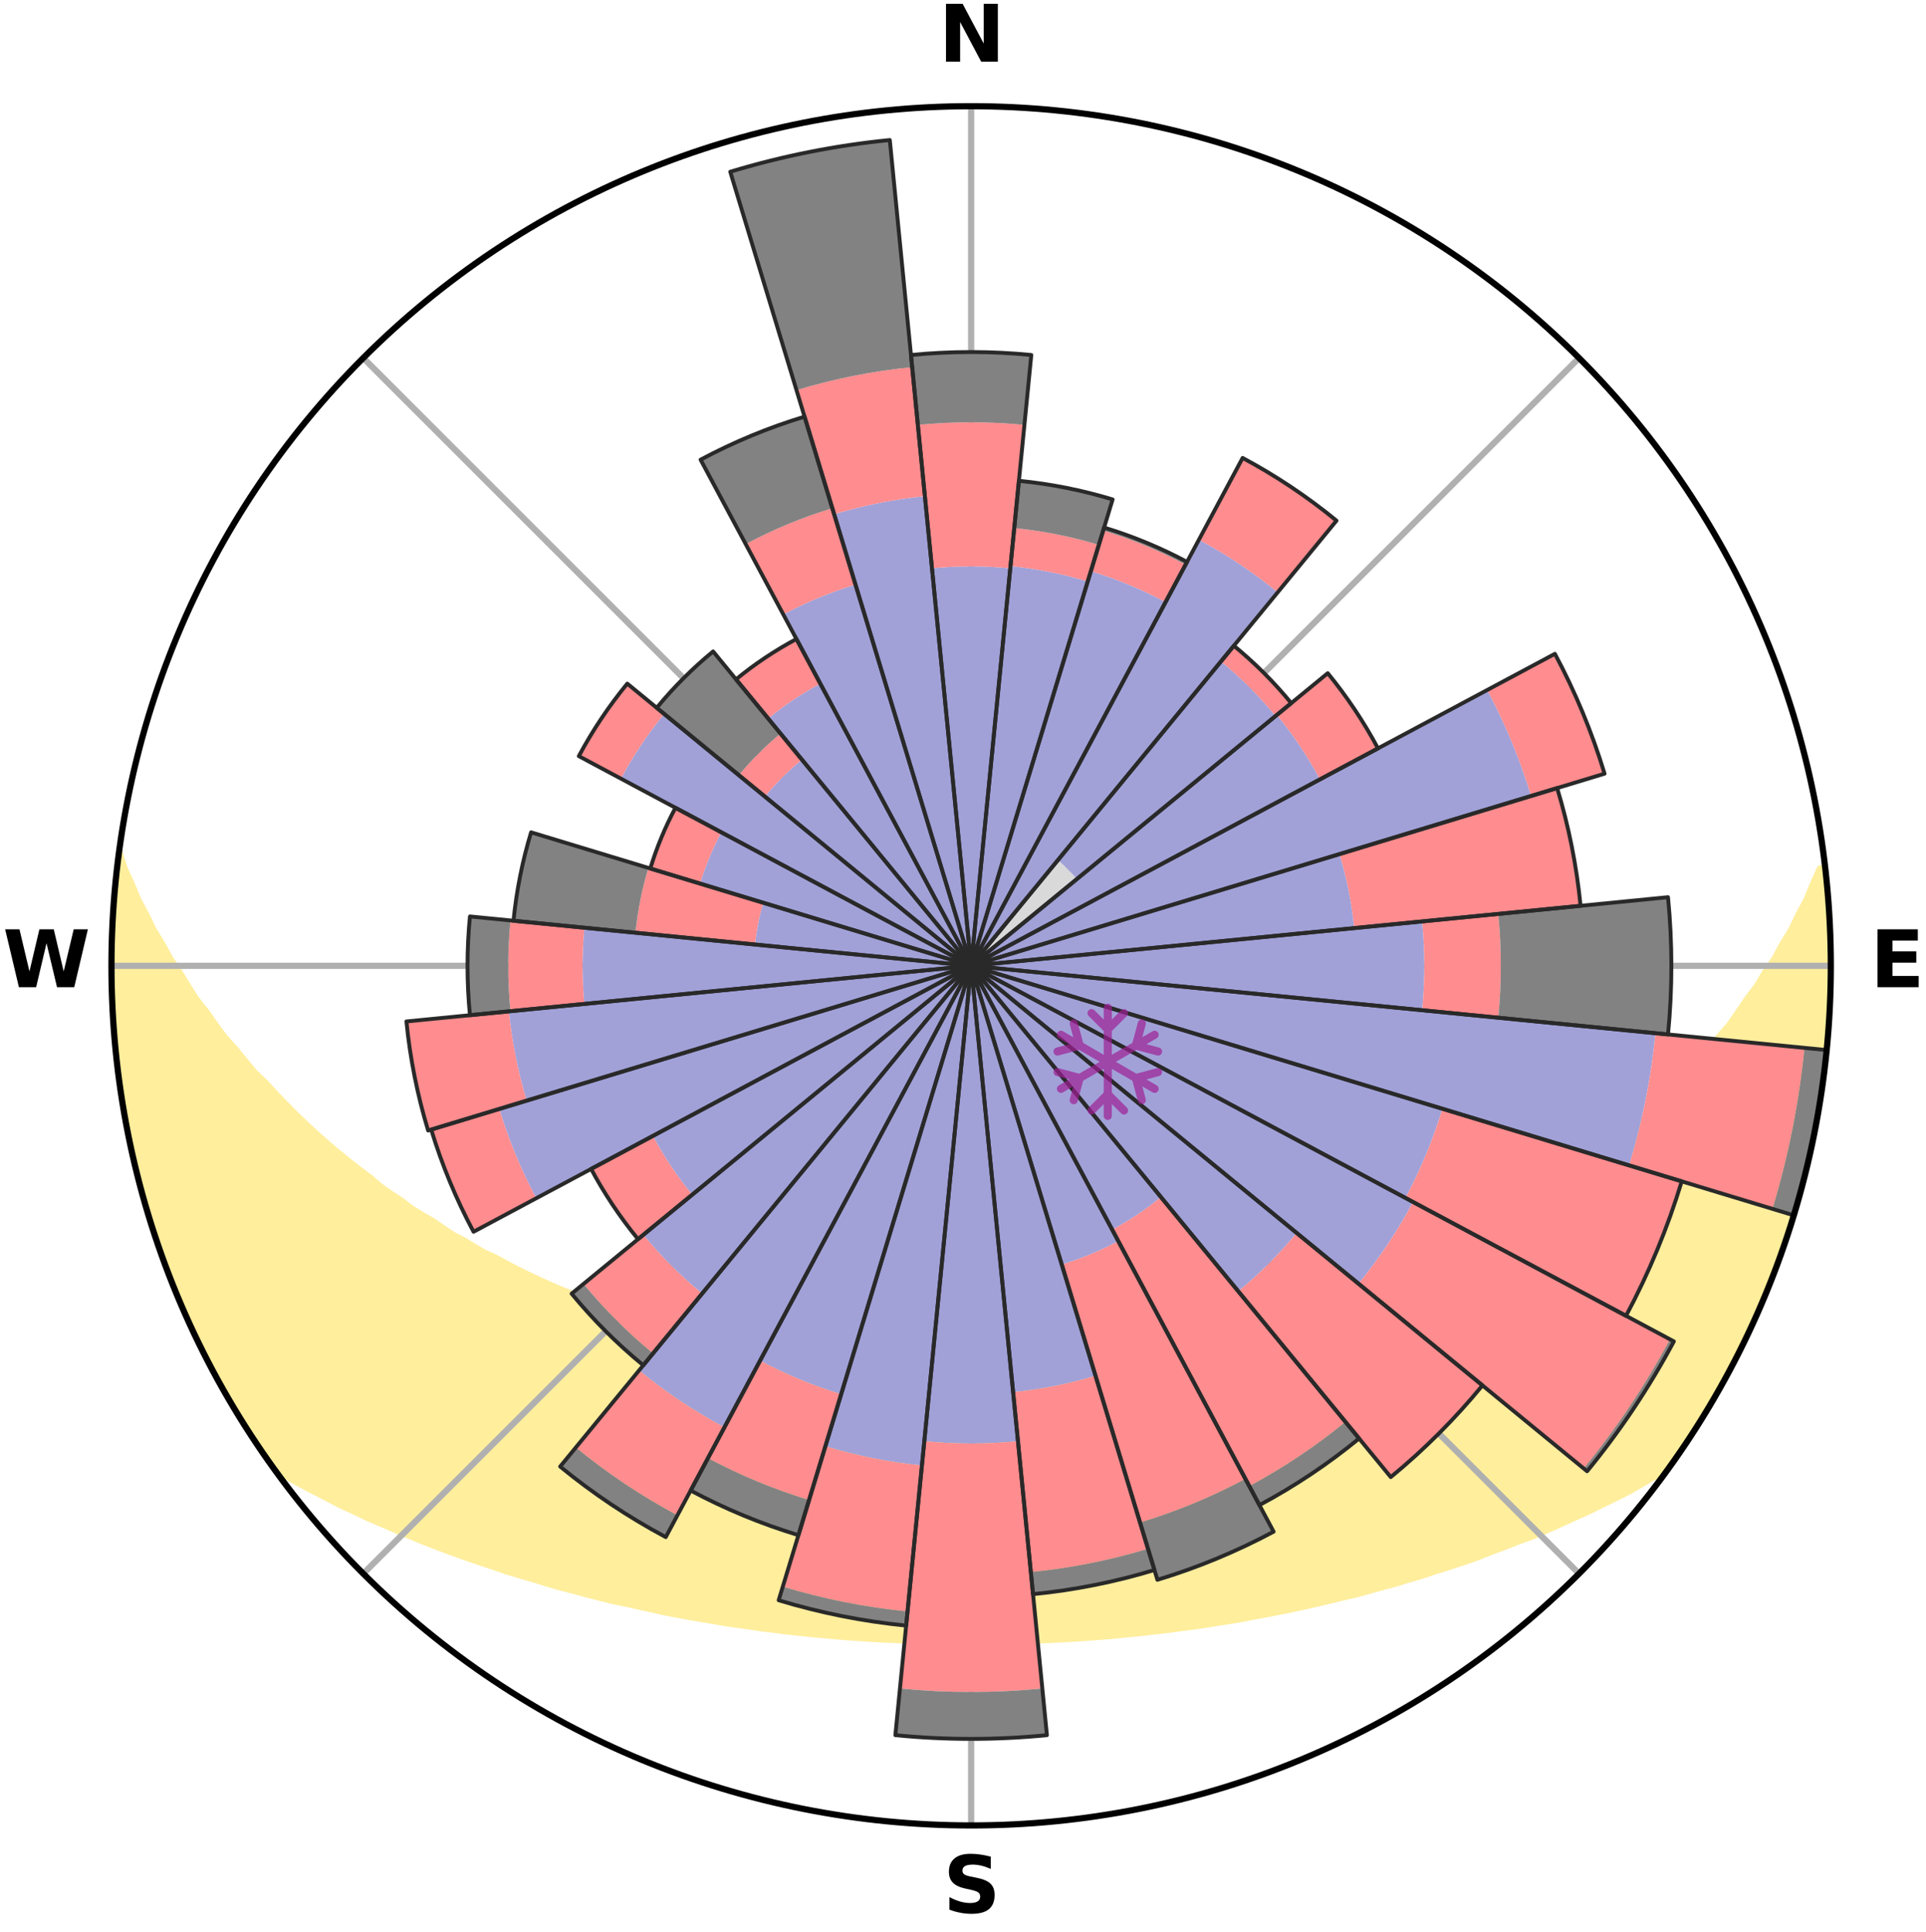 <?xml version="1.0" encoding="utf-8" standalone="no"?>
<!DOCTYPE svg PUBLIC "-//W3C//DTD SVG 1.1//EN"
  "http://www.w3.org/Graphics/SVG/1.1/DTD/svg11.dtd">
<svg xmlns:xlink="http://www.w3.org/1999/xlink" width="248.41pt" height="249.158pt" viewBox="0 0 248.41 249.158" xmlns="http://www.w3.org/2000/svg" version="1.1">
 <title>Ski Rose for Wildkogel</title>
 <defs>
  <style type="text/css">*{stroke-linejoin: round; stroke-linecap: butt}</style>
 </defs>
 <g id="figure_1">
  <g id="patch_1">
   <path d="M 0 249.158 
L 248.41 249.158 
L 248.41 0 
L 0 0 
z
" style="fill: #ffffff"/>
  </g>
  <g id="axes_1">
   <g id="patch_2">
    <path d="M 236.135 124.579 
C 236.135 110.018 233.267 95.599 227.695 82.147 
C 222.122 68.695 213.955 56.471 203.659 46.175 
C 193.363 35.879 181.139 27.711 167.687 22.139 
C 154.235 16.567 139.815 13.699 125.255 13.699 
C 110.694 13.699 96.275 16.567 82.823 22.139 
C 69.371 27.711 57.147 35.879 46.851 46.175 
C 36.555 56.471 28.387 68.695 22.815 82.147 
C 17.243 95.599 14.375 110.018 14.375 124.579 
C 14.375 139.14 17.243 153.559 22.815 167.011 
C 28.387 180.463 36.555 192.687 46.851 202.983 
C 57.147 213.279 69.371 221.447 82.823 227.019 
C 96.275 232.591 110.694 235.459 125.255 235.459 
C 139.815 235.459 154.235 232.591 167.687 227.019 
C 181.139 221.447 193.363 213.279 203.659 202.983 
C 213.955 192.687 222.122 180.463 227.695 167.011 
C 233.267 153.559 236.135 139.14 236.135 124.579 
M 125.255 124.579 
C 125.255 124.579 125.255 124.579 125.255 124.579 
C 125.255 124.579 125.255 124.579 125.255 124.579 
C 125.255 124.579 125.255 124.579 125.255 124.579 
C 125.255 124.579 125.255 124.579 125.255 124.579 
C 125.255 124.579 125.255 124.579 125.255 124.579 
C 125.255 124.579 125.255 124.579 125.255 124.579 
C 125.255 124.579 125.255 124.579 125.255 124.579 
C 125.255 124.579 125.255 124.579 125.255 124.579 
C 125.255 124.579 125.255 124.579 125.255 124.579 
C 125.255 124.579 125.255 124.579 125.255 124.579 
C 125.255 124.579 125.255 124.579 125.255 124.579 
C 125.255 124.579 125.255 124.579 125.255 124.579 
C 125.255 124.579 125.255 124.579 125.255 124.579 
C 125.255 124.579 125.255 124.579 125.255 124.579 
C 125.255 124.579 125.255 124.579 125.255 124.579 
C 125.255 124.579 125.255 124.579 125.255 124.579 
z
" style="fill: #ffffff"/>
   </g>
   <g id="PolyCollection_1">
    <defs>
     <path id="meace8959ed" d="M 235.338 -137.121 
L 234.804 -137.061 
L 233.892 -135.04 
L 233.094 -133.066 
L 232.037 -131.11 
L 231.128 -129.202 
L 229.972 -127.321 
L 228.979 -125.484 
L 227.744 -123.685 
L 226.681 -121.923 
L 225.379 -120.208 
L 224.255 -118.524 
L 223.102 -116.878 
L 221.717 -115.291 
L 220.513 -113.726 
L 219.285 -112.2 
L 217.832 -110.743 
L 216.563 -109.299 
L 215.274 -107.895 
L 213.967 -106.53 
L 212.644 -105.205 
L 211.305 -103.92 
L 209.952 -102.675 
L 208.587 -101.469 
L 207.21 -100.303 
L 205.823 -99.176 
L 204.427 -98.089 
L 203.023 -97.04 
L 201.614 -96.03 
L 200.199 -95.058 
L 198.958 -94.05 
L 197.535 -93.151 
L 196.282 -92.21 
L 194.854 -91.382 
L 193.593 -90.507 
L 192.164 -89.748 
L 190.9 -88.937 
L 189.475 -88.245 
L 188.21 -87.496 
L 186.944 -86.776 
L 185.679 -86.085 
L 184.415 -85.422 
L 183.152 -84.787 
L 181.893 -84.18 
L 180.637 -83.599 
L 179.385 -83.044 
L 178.138 -82.514 
L 176.896 -82.01 
L 175.66 -81.529 
L 174.431 -81.072 
L 173.322 -80.533 
L 172.104 -80.12 
L 170.895 -79.729 
L 169.796 -79.254 
L 168.6 -78.902 
L 167.509 -78.467 
L 166.329 -78.153 
L 165.247 -77.754 
L 164.084 -77.475 
L 163.012 -77.111 
L 161.944 -76.764 
L 160.807 -76.533 
L 159.751 -76.217 
L 158.699 -75.917 
L 157.652 -75.632 
L 156.611 -75.361 
L 155.517 -75.196 
L 154.488 -74.951 
L 153.465 -74.718 
L 152.447 -74.498 
L 151.434 -74.29 
L 150.426 -74.093 
L 149.424 -73.907 
L 148.427 -73.732 
L 147.436 -73.566 
L 146.45 -73.411 
L 145.468 -73.264 
L 144.492 -73.126 
L 143.521 -72.997 
L 142.575 -72.813 
L 141.611 -72.703 
L 140.652 -72.599 
L 139.697 -72.503 
L 138.746 -72.413 
L 137.799 -72.329 
L 136.865 -72.208 
L 135.924 -72.14 
L 134.986 -72.077 
L 134.05 -72.02 
L 133.122 -71.937 
L 132.191 -71.893 
L 131.262 -71.854 
L 130.335 -71.819 
L 129.411 -71.774 
L 128.486 -71.752 
L 127.562 -71.734 
L 126.639 -71.72 
L 125.716 -71.71 
L 124.793 -71.711 
L 123.871 -71.721 
L 122.948 -71.736 
L 122.024 -71.755 
L 121.101 -71.793 
L 120.175 -71.825 
L 119.248 -71.86 
L 118.32 -71.901 
L 117.393 -71.975 
L 116.461 -72.029 
L 115.526 -72.087 
L 114.588 -72.151 
L 113.657 -72.263 
L 112.714 -72.342 
L 111.767 -72.427 
L 110.817 -72.517 
L 109.862 -72.615 
L 108.922 -72.778 
L 107.961 -72.893 
L 106.995 -73.015 
L 106.025 -73.145 
L 105.049 -73.284 
L 104.069 -73.431 
L 103.083 -73.588 
L 102.092 -73.754 
L 101.096 -73.93 
L 100.095 -74.117 
L 99.089 -74.314 
L 98.077 -74.523 
L 97.059 -74.744 
L 96.037 -74.977 
L 95.009 -75.223 
L 93.976 -75.482 
L 92.939 -75.755 
L 91.83 -75.946 
L 90.779 -76.246 
L 89.724 -76.562 
L 88.665 -76.894 
L 87.522 -77.142 
L 86.451 -77.506 
L 85.377 -77.888 
L 84.208 -78.184 
L 83.124 -78.602 
L 81.94 -78.934 
L 80.847 -79.39 
L 79.648 -79.761 
L 78.44 -80.153 
L 77.336 -80.67 
L 76.116 -81.105 
L 74.888 -81.562 
L 73.778 -82.144 
L 72.541 -82.649 
L 71.299 -83.177 
L 70.052 -83.731 
L 68.801 -84.311 
L 67.546 -84.917 
L 66.289 -85.551 
L 65.03 -86.212 
L 63.77 -86.901 
L 62.355 -87.528 
L 61.091 -88.277 
L 59.829 -89.056 
L 58.405 -89.779 
L 57.145 -90.621 
L 55.888 -91.493 
L 54.465 -92.318 
L 53.042 -93.18 
L 51.798 -94.152 
L 50.381 -95.086 
L 48.969 -96.057 
L 47.746 -97.132 
L 46.347 -98.177 
L 44.955 -99.261 
L 43.572 -100.384 
L 42.199 -101.546 
L 40.838 -102.747 
L 39.489 -103.988 
L 38.154 -105.269 
L 36.834 -106.59 
L 35.531 -107.95 
L 34.245 -109.349 
L 32.776 -110.758 
L 31.529 -112.24 
L 30.305 -113.761 
L 28.898 -115.301 
L 27.721 -116.903 
L 26.571 -118.543 
L 25.242 -120.212 
L 24.15 -121.932 
L 23.088 -123.687 
L 21.855 -125.481 
L 20.863 -127.313 
L 19.706 -129.187 
L 18.796 -131.09 
L 17.736 -133.041 
L 16.931 -135.009 
L 16.008 -137.026 
L 15.351 -139.048 
L 15.351 -139.048 
L 15.351 -139.048 
L 15.221 -137.116 
L 14.948 -135.2 
L 14.743 -133.277 
L 14.641 -131.344 
L 14.645 -129.408 
L 14.431 -127.481 
L 14.427 -125.546 
L 14.531 -123.613 
L 14.414 -121.677 
L 14.506 -119.744 
L 14.63 -117.813 
L 14.863 -115.891 
L 14.953 -113.958 
L 15.09 -112.027 
L 15.337 -110.108 
L 15.697 -108.206 
L 15.916 -106.282 
L 16.256 -104.377 
L 16.626 -102.478 
L 17.025 -100.585 
L 17.454 -98.698 
L 17.913 -96.819 
L 18.491 -94.971 
L 19.011 -93.108 
L 19.562 -91.254 
L 20.142 -89.409 
L 20.754 -87.573 
L 21.484 -85.781 
L 22.157 -83.968 
L 22.84 -82.158 
L 23.576 -80.368 
L 24.428 -78.629 
L 25.227 -76.868 
L 26.049 -75.117 
L 26.92 -73.389 
L 27.828 -71.68 
L 28.771 -69.991 
L 29.721 -68.305 
L 30.753 -66.668 
L 31.754 -65.012 
L 32.804 -63.387 
L 33.883 -61.781 
L 35.01 -60.208 
L 36.637 -59.005 
L 38.445 -57.967 
L 40.278 -56.985 
L 42.119 -56.047 
L 43.912 -55.106 
L 45.769 -54.256 
L 47.567 -53.392 
L 49.419 -52.613 
L 51.215 -51.82 
L 53.009 -51.061 
L 54.799 -50.334 
L 56.584 -49.638 
L 58.365 -48.974 
L 60.139 -48.338 
L 61.907 -47.731 
L 63.667 -47.152 
L 65.383 -46.552 
L 67.129 -46.026 
L 68.866 -45.525 
L 70.56 -44.997 
L 72.251 -44.499 
L 73.964 -44.069 
L 75.637 -43.611 
L 77.308 -43.181 
L 78.968 -42.767 
L 80.646 -42.421 
L 82.294 -42.053 
L 83.932 -41.698 
L 85.544 -41.324 
L 87.172 -41.014 
L 88.789 -40.714 
L 90.403 -40.438 
L 92.006 -40.172 
L 93.591 -39.89 
L 95.184 -39.663 
L 96.769 -39.443 
L 98.338 -39.21 
L 99.913 -39.026 
L 101.473 -38.824 
L 103.035 -38.66 
L 104.586 -38.487 
L 106.14 -38.356 
L 107.683 -38.211 
L 109.223 -38.08 
L 110.763 -37.977 
L 112.296 -37.873 
L 113.828 -37.781 
L 115.358 -37.719 
L 116.885 -37.653 
L 118.409 -37.599 
L 119.932 -37.557 
L 121.454 -37.53 
L 122.975 -37.512 
L 124.495 -37.506 
L 126.015 -37.505 
L 127.535 -37.51 
L 129.056 -37.528 
L 130.577 -37.558 
L 132.101 -37.595 
L 133.625 -37.649 
L 135.152 -37.715 
L 136.68 -37.794 
L 138.214 -37.867 
L 139.748 -37.971 
L 141.285 -38.089 
L 142.828 -38.204 
L 144.372 -38.348 
L 145.919 -38.507 
L 147.477 -38.651 
L 149.033 -38.838 
L 150.6 -39.016 
L 152.164 -39.233 
L 153.745 -39.431 
L 155.329 -39.651 
L 156.909 -39.916 
L 158.509 -40.159 
L 160.112 -40.425 
L 161.708 -40.743 
L 163.328 -41.036 
L 164.951 -41.354 
L 166.586 -41.683 
L 168.223 -42.038 
L 169.872 -42.405 
L 171.524 -42.799 
L 173.186 -43.207 
L 174.883 -43.594 
L 176.556 -44.052 
L 178.24 -44.527 
L 179.962 -44.979 
L 181.656 -45.508 
L 183.394 -46.009 
L 185.104 -46.582 
L 186.858 -47.134 
L 188.619 -47.713 
L 190.387 -48.319 
L 192.113 -49.009 
L 193.892 -49.674 
L 195.677 -50.37 
L 197.52 -51.042 
L 199.314 -51.801 
L 201.111 -52.594 
L 202.909 -53.422 
L 204.761 -54.238 
L 206.558 -55.14 
L 208.412 -56.03 
L 210.253 -56.968 
L 212.024 -57.999 
L 213.837 -59.032 
L 215.52 -60.193 
L 216.632 -61.777 
L 217.7 -63.391 
L 218.731 -65.028 
L 219.787 -66.649 
L 220.779 -68.311 
L 221.717 -70.004 
L 222.66 -71.693 
L 223.562 -73.403 
L 224.394 -75.15 
L 225.329 -76.846 
L 226.123 -78.611 
L 226.855 -80.402 
L 227.637 -82.171 
L 228.372 -83.96 
L 229.06 -85.768 
L 229.763 -87.571 
L 230.35 -89.415 
L 231.002 -91.237 
L 231.55 -93.093 
L 232 -94.976 
L 232.538 -96.834 
L 233.041 -98.702 
L 233.397 -100.604 
L 233.849 -102.485 
L 234.239 -104.38 
L 234.612 -106.279 
L 234.771 -108.212 
L 235.063 -110.123 
L 235.316 -112.039 
L 235.525 -113.961 
L 235.704 -115.887 
L 235.845 -117.815 
L 235.948 -119.746 
L 236.017 -121.679 
L 236.051 -123.612 
L 236.05 -125.546 
L 236.014 -127.479 
L 235.945 -129.412 
L 235.842 -131.343 
L 235.705 -133.272 
L 235.537 -135.198 
L 235.338 -137.121 
z
" style="stroke: #ffee9c"/>
    </defs>
    <g clip-path="url(#p12b37ebd76)">
     <use xlink:href="#meace8959ed" x="0" y="249.158" style="fill: #ffee9c; stroke: #ffee9c"/>
    </g>
   </g>
   <g id="matplotlib.axis_1">
    <g id="xtick_1">
     <g id="line2d_1">
      <path d="M 125.255 124.579 
L 125.255 13.699 
" clip-path="url(#p12b37ebd76)" style="fill: none; stroke: #b0b0b0; stroke-width: 0.8; stroke-linecap: square"/>
     </g>
     <g id="text_1">
      <!-- N -->
      <g transform="translate(121.07 7.958) scale(0.1 -0.1)">
       <defs>
        <path id="DejaVuSans-Bold-4e" d="M 588 4666 
L 1931 4666 
L 3628 1466 
L 3628 4666 
L 4769 4666 
L 4769 0 
L 3425 0 
L 1728 3200 
L 1728 0 
L 588 0 
L 588 4666 
z
" transform="scale(0.016)"/>
       </defs>
       <use xlink:href="#DejaVuSans-Bold-4e"/>
      </g>
     </g>
    </g>
    <g id="xtick_2">
     <g id="line2d_2">
      <path d="M 125.255 124.579 
L 203.659 46.175 
" clip-path="url(#p12b37ebd76)" style="fill: none; stroke: #b0b0b0; stroke-width: 0.8; stroke-linecap: square"/>
     </g>
    </g>
    <g id="xtick_3">
     <g id="line2d_3">
      <path d="M 125.255 124.579 
L 236.135 124.579 
" clip-path="url(#p12b37ebd76)" style="fill: none; stroke: #b0b0b0; stroke-width: 0.8; stroke-linecap: square"/>
     </g>
     <g id="text_2">
      <!-- E -->
      <g transform="translate(241.219 127.338) scale(0.1 -0.1)">
       <defs>
        <path id="DejaVuSans-Bold-45" d="M 588 4666 
L 3834 4666 
L 3834 3756 
L 1791 3756 
L 1791 2888 
L 3713 2888 
L 3713 1978 
L 1791 1978 
L 1791 909 
L 3903 909 
L 3903 0 
L 588 0 
L 588 4666 
z
" transform="scale(0.016)"/>
       </defs>
       <use xlink:href="#DejaVuSans-Bold-45"/>
      </g>
     </g>
    </g>
    <g id="xtick_4">
     <g id="line2d_4">
      <path d="M 125.255 124.579 
L 203.659 202.983 
" clip-path="url(#p12b37ebd76)" style="fill: none; stroke: #b0b0b0; stroke-width: 0.8; stroke-linecap: square"/>
     </g>
    </g>
    <g id="xtick_5">
     <g id="line2d_5">
      <path d="M 125.255 124.579 
L 125.255 235.459 
" clip-path="url(#p12b37ebd76)" style="fill: none; stroke: #b0b0b0; stroke-width: 0.8; stroke-linecap: square"/>
     </g>
     <g id="text_3">
      <!-- S -->
      <g transform="translate(121.654 246.718) scale(0.1 -0.1)">
       <defs>
        <path id="DejaVuSans-Bold-53" d="M 3834 4519 
L 3834 3531 
Q 3450 3703 3084 3790 
Q 2719 3878 2394 3878 
Q 1963 3878 1756 3759 
Q 1550 3641 1550 3391 
Q 1550 3203 1689 3098 
Q 1828 2994 2194 2919 
L 2706 2816 
Q 3484 2659 3812 2340 
Q 4141 2022 4141 1434 
Q 4141 663 3683 286 
Q 3225 -91 2284 -91 
Q 1841 -91 1394 -6 
Q 947 78 500 244 
L 500 1259 
Q 947 1022 1364 901 
Q 1781 781 2169 781 
Q 2563 781 2772 912 
Q 2981 1044 2981 1288 
Q 2981 1506 2839 1625 
Q 2697 1744 2272 1838 
L 1806 1941 
Q 1106 2091 782 2419 
Q 459 2747 459 3303 
Q 459 4000 909 4375 
Q 1359 4750 2203 4750 
Q 2588 4750 2994 4692 
Q 3400 4634 3834 4519 
z
" transform="scale(0.016)"/>
       </defs>
       <use xlink:href="#DejaVuSans-Bold-53"/>
      </g>
     </g>
    </g>
    <g id="xtick_6">
     <g id="line2d_6">
      <path d="M 125.255 124.579 
L 46.851 202.983 
" clip-path="url(#p12b37ebd76)" style="fill: none; stroke: #b0b0b0; stroke-width: 0.8; stroke-linecap: square"/>
     </g>
    </g>
    <g id="xtick_7">
     <g id="line2d_7">
      <path d="M 125.255 124.579 
L 14.375 124.579 
" clip-path="url(#p12b37ebd76)" style="fill: none; stroke: #b0b0b0; stroke-width: 0.8; stroke-linecap: square"/>
     </g>
     <g id="text_4">
      <!-- W -->
      <g transform="translate(0.36 127.338) scale(0.1 -0.1)">
       <defs>
        <path id="DejaVuSans-Bold-57" d="M 191 4666 
L 1344 4666 
L 2150 1275 
L 2950 4666 
L 4109 4666 
L 4909 1275 
L 5716 4666 
L 6859 4666 
L 5759 0 
L 4372 0 
L 3525 3547 
L 2688 0 
L 1300 0 
L 191 4666 
z
" transform="scale(0.016)"/>
       </defs>
       <use xlink:href="#DejaVuSans-Bold-57"/>
      </g>
     </g>
    </g>
    <g id="xtick_8">
     <g id="line2d_8">
      <path d="M 125.255 124.579 
L 46.851 46.175 
" clip-path="url(#p12b37ebd76)" style="fill: none; stroke: #b0b0b0; stroke-width: 0.8; stroke-linecap: square"/>
     </g>
    </g>
   </g>
   <g id="matplotlib.axis_2"/>
   <g id="patch_3">
    <path d="M 125.255 124.579 
C 125.255 124.579 125.255 124.579 125.255 124.579 
C 125.255 124.579 125.255 124.579 125.255 124.579 
L 125.255 124.579 
C 125.255 124.579 125.255 124.579 125.255 124.579 
C 125.255 124.579 125.255 124.579 125.255 124.579 
z
" clip-path="url(#p12b37ebd76)" style="fill: #d9d9d9"/>
   </g>
   <g id="patch_4">
    <path d="M 125.255 124.579 
C 125.255 124.579 125.255 124.579 125.255 124.579 
C 125.255 124.579 125.255 124.579 125.255 124.579 
L 125.255 124.579 
C 125.255 124.579 125.255 124.579 125.255 124.579 
C 125.255 124.579 125.255 124.579 125.255 124.579 
z
" clip-path="url(#p12b37ebd76)" style="fill: #d9d9d9"/>
   </g>
   <g id="patch_5">
    <path d="M 125.255 124.579 
C 125.255 124.579 125.255 124.579 125.255 124.579 
C 125.255 124.579 125.255 124.579 125.255 124.579 
L 125.255 124.579 
C 125.255 124.579 125.255 124.579 125.255 124.579 
C 125.255 124.579 125.255 124.579 125.255 124.579 
z
" clip-path="url(#p12b37ebd76)" style="fill: #d9d9d9"/>
   </g>
   <g id="patch_6">
    <path d="M 125.255 124.579 
C 125.255 124.579 125.255 124.579 125.255 124.579 
C 125.255 124.579 125.255 124.579 125.255 124.579 
L 125.255 124.579 
C 125.255 124.579 125.255 124.579 125.255 124.579 
C 125.255 124.579 125.255 124.579 125.255 124.579 
z
" clip-path="url(#p12b37ebd76)" style="fill: #d9d9d9"/>
   </g>
   <g id="patch_7">
    <path d="M 125.255 124.579 
C 125.255 124.579 125.255 124.579 125.255 124.579 
C 125.255 124.579 125.255 124.579 125.255 124.579 
L 138.882 113.395 
C 138.516 112.949 138.129 112.521 137.721 112.113 
C 137.313 111.705 136.885 111.318 136.439 110.952 
z
" clip-path="url(#p12b37ebd76)" style="fill: #d9d9d9"/>
   </g>
   <g id="patch_8">
    <path d="M 125.255 124.579 
C 125.255 124.579 125.255 124.579 125.255 124.579 
C 125.255 124.579 125.255 124.579 125.255 124.579 
L 125.255 124.579 
C 125.255 124.579 125.255 124.579 125.255 124.579 
C 125.255 124.579 125.255 124.579 125.255 124.579 
z
" clip-path="url(#p12b37ebd76)" style="fill: #d9d9d9"/>
   </g>
   <g id="patch_9">
    <path d="M 125.255 124.579 
C 125.255 124.579 125.255 124.579 125.255 124.579 
C 125.255 124.579 125.255 124.579 125.255 124.579 
L 125.255 124.579 
C 125.255 124.579 125.255 124.579 125.255 124.579 
C 125.255 124.579 125.255 124.579 125.255 124.579 
z
" clip-path="url(#p12b37ebd76)" style="fill: #d9d9d9"/>
   </g>
   <g id="patch_10">
    <path d="M 125.255 124.579 
C 125.255 124.579 125.255 124.579 125.255 124.579 
C 125.255 124.579 125.255 124.579 125.255 124.579 
L 125.255 124.579 
C 125.255 124.579 125.255 124.579 125.255 124.579 
C 125.255 124.579 125.255 124.579 125.255 124.579 
z
" clip-path="url(#p12b37ebd76)" style="fill: #d9d9d9"/>
   </g>
   <g id="patch_11">
    <path d="M 125.255 124.579 
C 125.255 124.579 125.255 124.579 125.255 124.579 
C 125.255 124.579 125.255 124.579 125.255 124.579 
L 125.255 124.579 
C 125.255 124.579 125.255 124.579 125.255 124.579 
C 125.255 124.579 125.255 124.579 125.255 124.579 
z
" clip-path="url(#p12b37ebd76)" style="fill: #d9d9d9"/>
   </g>
   <g id="patch_12">
    <path d="M 125.255 124.579 
C 125.255 124.579 125.255 124.579 125.255 124.579 
C 125.255 124.579 125.255 124.579 125.255 124.579 
L 125.255 124.579 
C 125.255 124.579 125.255 124.579 125.255 124.579 
C 125.255 124.579 125.255 124.579 125.255 124.579 
z
" clip-path="url(#p12b37ebd76)" style="fill: #d9d9d9"/>
   </g>
   <g id="patch_13">
    <path d="M 125.255 124.579 
C 125.255 124.579 125.255 124.579 125.255 124.579 
C 125.255 124.579 125.255 124.579 125.255 124.579 
L 127.853 125.968 
C 127.899 125.883 127.94 125.796 127.977 125.707 
C 128.014 125.618 128.046 125.527 128.074 125.434 
z
" clip-path="url(#p12b37ebd76)" style="fill: #d9d9d9"/>
   </g>
   <g id="patch_14">
    <path d="M 125.255 124.579 
C 125.255 124.579 125.255 124.579 125.255 124.579 
C 125.255 124.579 125.255 124.579 125.255 124.579 
L 125.255 124.579 
C 125.255 124.579 125.255 124.579 125.255 124.579 
C 125.255 124.579 125.255 124.579 125.255 124.579 
z
" clip-path="url(#p12b37ebd76)" style="fill: #d9d9d9"/>
   </g>
   <g id="patch_15">
    <path d="M 125.255 124.579 
C 125.255 124.579 125.255 124.579 125.255 124.579 
C 125.255 124.579 125.255 124.579 125.255 124.579 
L 125.255 124.579 
C 125.255 124.579 125.255 124.579 125.255 124.579 
C 125.255 124.579 125.255 124.579 125.255 124.579 
z
" clip-path="url(#p12b37ebd76)" style="fill: #d9d9d9"/>
   </g>
   <g id="patch_16">
    <path d="M 125.255 124.579 
C 125.255 124.579 125.255 124.579 125.255 124.579 
C 125.255 124.579 125.255 124.579 125.255 124.579 
L 125.255 124.579 
C 125.255 124.579 125.255 124.579 125.255 124.579 
C 125.255 124.579 125.255 124.579 125.255 124.579 
z
" clip-path="url(#p12b37ebd76)" style="fill: #d9d9d9"/>
   </g>
   <g id="patch_17">
    <path d="M 125.255 124.579 
C 125.255 124.579 125.255 124.579 125.255 124.579 
C 125.255 124.579 125.255 124.579 125.255 124.579 
L 125.255 124.579 
C 125.255 124.579 125.255 124.579 125.255 124.579 
C 125.255 124.579 125.255 124.579 125.255 124.579 
z
" clip-path="url(#p12b37ebd76)" style="fill: #d9d9d9"/>
   </g>
   <g id="patch_18">
    <path d="M 125.255 124.579 
C 125.255 124.579 125.255 124.579 125.255 124.579 
C 125.255 124.579 125.255 124.579 125.255 124.579 
L 125.255 124.579 
C 125.255 124.579 125.255 124.579 125.255 124.579 
C 125.255 124.579 125.255 124.579 125.255 124.579 
z
" clip-path="url(#p12b37ebd76)" style="fill: #d9d9d9"/>
   </g>
   <g id="patch_19">
    <path d="M 125.255 124.579 
C 125.255 124.579 125.255 124.579 125.255 124.579 
C 125.255 124.579 125.255 124.579 125.255 124.579 
L 125.255 124.579 
C 125.255 124.579 125.255 124.579 125.255 124.579 
C 125.255 124.579 125.255 124.579 125.255 124.579 
z
" clip-path="url(#p12b37ebd76)" style="fill: #d9d9d9"/>
   </g>
   <g id="patch_20">
    <path d="M 125.255 124.579 
C 125.255 124.579 125.255 124.579 125.255 124.579 
C 125.255 124.579 125.255 124.579 125.255 124.579 
L 125.255 124.579 
C 125.255 124.579 125.255 124.579 125.255 124.579 
C 125.255 124.579 125.255 124.579 125.255 124.579 
z
" clip-path="url(#p12b37ebd76)" style="fill: #d9d9d9"/>
   </g>
   <g id="patch_21">
    <path d="M 125.255 124.579 
C 125.255 124.579 125.255 124.579 125.255 124.579 
C 125.255 124.579 125.255 124.579 125.255 124.579 
L 125.255 124.579 
C 125.255 124.579 125.255 124.579 125.255 124.579 
C 125.255 124.579 125.255 124.579 125.255 124.579 
z
" clip-path="url(#p12b37ebd76)" style="fill: #d9d9d9"/>
   </g>
   <g id="patch_22">
    <path d="M 125.255 124.579 
C 125.255 124.579 125.255 124.579 125.255 124.579 
C 125.255 124.579 125.255 124.579 125.255 124.579 
L 125.255 124.579 
C 125.255 124.579 125.255 124.579 125.255 124.579 
C 125.255 124.579 125.255 124.579 125.255 124.579 
z
" clip-path="url(#p12b37ebd76)" style="fill: #d9d9d9"/>
   </g>
   <g id="patch_23">
    <path d="M 125.255 124.579 
C 125.255 124.579 125.255 124.579 125.255 124.579 
C 125.255 124.579 125.255 124.579 125.255 124.579 
L 125.255 124.579 
C 125.255 124.579 125.255 124.579 125.255 124.579 
C 125.255 124.579 125.255 124.579 125.255 124.579 
z
" clip-path="url(#p12b37ebd76)" style="fill: #d9d9d9"/>
   </g>
   <g id="patch_24">
    <path d="M 125.255 124.579 
C 125.255 124.579 125.255 124.579 125.255 124.579 
C 125.255 124.579 125.255 124.579 125.255 124.579 
L 125.255 124.579 
C 125.255 124.579 125.255 124.579 125.255 124.579 
C 125.255 124.579 125.255 124.579 125.255 124.579 
z
" clip-path="url(#p12b37ebd76)" style="fill: #d9d9d9"/>
   </g>
   <g id="patch_25">
    <path d="M 125.255 124.579 
C 125.255 124.579 125.255 124.579 125.255 124.579 
C 125.255 124.579 125.255 124.579 125.255 124.579 
L 125.255 124.579 
C 125.255 124.579 125.255 124.579 125.255 124.579 
C 125.255 124.579 125.255 124.579 125.255 124.579 
z
" clip-path="url(#p12b37ebd76)" style="fill: #d9d9d9"/>
   </g>
   <g id="patch_26">
    <path d="M 125.255 124.579 
C 125.255 124.579 125.255 124.579 125.255 124.579 
C 125.255 124.579 125.255 124.579 125.255 124.579 
L 125.255 124.579 
C 125.255 124.579 125.255 124.579 125.255 124.579 
C 125.255 124.579 125.255 124.579 125.255 124.579 
z
" clip-path="url(#p12b37ebd76)" style="fill: #d9d9d9"/>
   </g>
   <g id="patch_27">
    <path d="M 125.255 124.579 
C 125.255 124.579 125.255 124.579 125.255 124.579 
C 125.255 124.579 125.255 124.579 125.255 124.579 
L 125.255 124.579 
C 125.255 124.579 125.255 124.579 125.255 124.579 
C 125.255 124.579 125.255 124.579 125.255 124.579 
z
" clip-path="url(#p12b37ebd76)" style="fill: #d9d9d9"/>
   </g>
   <g id="patch_28">
    <path d="M 125.255 124.579 
C 125.255 124.579 125.255 124.579 125.255 124.579 
C 125.255 124.579 125.255 124.579 125.255 124.579 
L 125.255 124.579 
C 125.255 124.579 125.255 124.579 125.255 124.579 
C 125.255 124.579 125.255 124.579 125.255 124.579 
z
" clip-path="url(#p12b37ebd76)" style="fill: #d9d9d9"/>
   </g>
   <g id="patch_29">
    <path d="M 125.255 124.579 
C 125.255 124.579 125.255 124.579 125.255 124.579 
C 125.255 124.579 125.255 124.579 125.255 124.579 
L 125.255 124.579 
C 125.255 124.579 125.255 124.579 125.255 124.579 
C 125.255 124.579 125.255 124.579 125.255 124.579 
z
" clip-path="url(#p12b37ebd76)" style="fill: #d9d9d9"/>
   </g>
   <g id="patch_30">
    <path d="M 125.255 124.579 
C 125.255 124.579 125.255 124.579 125.255 124.579 
C 125.255 124.579 125.255 124.579 125.255 124.579 
L 125.255 124.579 
C 125.255 124.579 125.255 124.579 125.255 124.579 
C 125.255 124.579 125.255 124.579 125.255 124.579 
z
" clip-path="url(#p12b37ebd76)" style="fill: #d9d9d9"/>
   </g>
   <g id="patch_31">
    <path d="M 125.255 124.579 
C 125.255 124.579 125.255 124.579 125.255 124.579 
C 125.255 124.579 125.255 124.579 125.255 124.579 
L 125.255 124.579 
C 125.255 124.579 125.255 124.579 125.255 124.579 
C 125.255 124.579 125.255 124.579 125.255 124.579 
z
" clip-path="url(#p12b37ebd76)" style="fill: #d9d9d9"/>
   </g>
   <g id="patch_32">
    <path d="M 125.255 124.579 
C 125.255 124.579 125.255 124.579 125.255 124.579 
C 125.255 124.579 125.255 124.579 125.255 124.579 
L 125.255 124.579 
C 125.255 124.579 125.255 124.579 125.255 124.579 
C 125.255 124.579 125.255 124.579 125.255 124.579 
z
" clip-path="url(#p12b37ebd76)" style="fill: #d9d9d9"/>
   </g>
   <g id="patch_33">
    <path d="M 125.255 124.579 
C 125.255 124.579 125.255 124.579 125.255 124.579 
C 125.255 124.579 125.255 124.579 125.255 124.579 
L 125.255 124.579 
C 125.255 124.579 125.255 124.579 125.255 124.579 
C 125.255 124.579 125.255 124.579 125.255 124.579 
z
" clip-path="url(#p12b37ebd76)" style="fill: #d9d9d9"/>
   </g>
   <g id="patch_34">
    <path d="M 125.255 124.579 
C 125.255 124.579 125.255 124.579 125.255 124.579 
C 125.255 124.579 125.255 124.579 125.255 124.579 
L 125.255 124.579 
C 125.255 124.579 125.255 124.579 125.255 124.579 
C 125.255 124.579 125.255 124.579 125.255 124.579 
z
" clip-path="url(#p12b37ebd76)" style="fill: #d9d9d9"/>
   </g>
   <g id="patch_35">
    <path d="M 125.255 124.579 
C 125.255 124.579 125.255 124.579 125.255 124.579 
C 125.255 124.579 125.255 124.579 125.255 124.579 
L 130.305 73.303 
C 128.627 73.138 126.941 73.055 125.255 73.055 
C 123.568 73.055 121.883 73.138 120.205 73.303 
z
" clip-path="url(#p12b37ebd76)" style="fill: #a1a1d8"/>
   </g>
   <g id="patch_36">
    <path d="M 125.255 124.579 
C 125.255 124.579 125.255 124.579 125.255 124.579 
C 125.255 124.579 125.255 124.579 125.255 124.579 
L 140.294 75 
C 138.672 74.508 137.026 74.096 135.362 73.765 
C 133.699 73.434 132.021 73.185 130.333 73.019 
z
" clip-path="url(#p12b37ebd76)" style="fill: #a1a1d8"/>
   </g>
   <g id="patch_37">
    <path d="M 125.255 124.579 
C 125.255 124.579 125.255 124.579 125.255 124.579 
C 125.255 124.579 125.255 124.579 125.255 124.579 
L 150.332 77.662 
C 148.797 76.841 147.222 76.096 145.613 75.43 
C 144.004 74.764 142.364 74.177 140.698 73.671 
z
" clip-path="url(#p12b37ebd76)" style="fill: #a1a1d8"/>
   </g>
   <g id="patch_38">
    <path d="M 125.255 124.579 
C 125.255 124.579 125.255 124.579 125.255 124.579 
C 125.255 124.579 125.255 124.579 125.255 124.579 
L 164.791 76.404 
C 163.214 75.11 161.575 73.894 159.879 72.761 
C 158.183 71.627 156.432 70.578 154.633 69.616 
z
" clip-path="url(#p12b37ebd76)" style="fill: #a1a1d8"/>
   </g>
   <g id="patch_39">
    <path d="M 136.439 110.952 
C 136.885 111.318 137.313 111.705 137.721 112.113 
C 138.129 112.521 138.516 112.949 138.882 113.395 
L 164.519 92.355 
C 163.465 91.07 162.347 89.838 161.172 88.662 
C 159.996 87.486 158.764 86.369 157.478 85.315 
z
" clip-path="url(#p12b37ebd76)" style="fill: #a1a1d8"/>
   </g>
   <g id="patch_40">
    <path d="M 125.255 124.579 
C 125.255 124.579 125.255 124.579 125.255 124.579 
C 125.255 124.579 125.255 124.579 125.255 124.579 
L 170.247 100.53 
C 169.46 99.058 168.601 97.624 167.673 96.236 
C 166.745 94.848 165.75 93.506 164.691 92.215 
z
" clip-path="url(#p12b37ebd76)" style="fill: #a1a1d8"/>
   </g>
   <g id="patch_41">
    <path d="M 125.255 124.579 
C 125.255 124.579 125.255 124.579 125.255 124.579 
C 125.255 124.579 125.255 124.579 125.255 124.579 
L 197.481 102.67 
C 196.764 100.305 195.931 97.978 194.986 95.696 
C 194.04 93.413 192.983 91.179 191.819 89 
z
" clip-path="url(#p12b37ebd76)" style="fill: #a1a1d8"/>
   </g>
   <g id="patch_42">
    <path d="M 125.255 124.579 
C 125.255 124.579 125.255 124.579 125.255 124.579 
C 125.255 124.579 125.255 124.579 125.255 124.579 
L 174.669 119.712 
C 174.51 118.095 174.271 116.486 173.954 114.892 
C 173.637 113.298 173.242 111.721 172.77 110.165 
z
" clip-path="url(#p12b37ebd76)" style="fill: #a1a1d8"/>
   </g>
   <g id="patch_43">
    <path d="M 125.255 124.579 
C 125.255 124.579 125.255 124.579 125.255 124.579 
C 125.255 124.579 125.255 124.579 125.255 124.579 
L 183.428 130.309 
C 183.615 128.405 183.709 126.492 183.709 124.579 
C 183.709 122.666 183.615 120.754 183.428 118.85 
z
" clip-path="url(#p12b37ebd76)" style="fill: #a1a1d8"/>
   </g>
   <g id="patch_44">
    <path d="M 125.255 124.579 
C 125.255 124.579 125.255 124.579 125.255 124.579 
C 125.255 124.579 125.255 124.579 125.255 124.579 
L 210.131 150.326 
C 210.974 147.548 211.68 144.73 212.246 141.883 
C 212.813 139.035 213.239 136.162 213.524 133.273 
z
" clip-path="url(#p12b37ebd76)" style="fill: #a1a1d8"/>
   </g>
   <g id="patch_45">
    <path d="M 128.074 125.434 
C 128.046 125.527 128.014 125.618 127.977 125.707 
C 127.94 125.796 127.899 125.883 127.853 125.968 
L 181.276 154.523 
C 182.256 152.689 183.146 150.809 183.941 148.888 
C 184.737 146.967 185.438 145.008 186.042 143.019 
z
" clip-path="url(#p12b37ebd76)" style="fill: #a1a1d8"/>
   </g>
   <g id="patch_46">
    <path d="M 125.255 124.579 
C 125.255 124.579 125.255 124.579 125.255 124.579 
C 125.255 124.579 125.255 124.579 125.255 124.579 
L 175.217 165.582 
C 176.559 163.946 177.82 162.246 178.995 160.487 
C 180.17 158.728 181.259 156.913 182.256 155.047 
z
" clip-path="url(#p12b37ebd76)" style="fill: #a1a1d8"/>
   </g>
   <g id="patch_47">
    <path d="M 125.255 124.579 
C 125.255 124.579 125.255 124.579 125.255 124.579 
C 125.255 124.579 125.255 124.579 125.255 124.579 
L 159.711 166.563 
C 161.085 165.436 162.403 164.241 163.66 162.984 
C 164.917 161.727 166.111 160.409 167.239 159.035 
z
" clip-path="url(#p12b37ebd76)" style="fill: #a1a1d8"/>
   </g>
   <g id="patch_48">
    <path d="M 125.255 124.579 
C 125.255 124.579 125.255 124.579 125.255 124.579 
C 125.255 124.579 125.255 124.579 125.255 124.579 
L 143.449 158.618 
C 144.563 158.023 145.648 157.373 146.698 156.671 
C 147.748 155.969 148.764 155.216 149.74 154.415 
z
" clip-path="url(#p12b37ebd76)" style="fill: #a1a1d8"/>
   </g>
   <g id="patch_49">
    <path d="M 125.255 124.579 
C 125.255 124.579 125.255 124.579 125.255 124.579 
C 125.255 124.579 125.255 124.579 125.255 124.579 
L 136.945 163.115 
C 138.206 162.732 139.448 162.288 140.665 161.783 
C 141.883 161.279 143.075 160.715 144.238 160.094 
z
" clip-path="url(#p12b37ebd76)" style="fill: #a1a1d8"/>
   </g>
   <g id="patch_50">
    <path d="M 125.255 124.579 
C 125.255 124.579 125.255 124.579 125.255 124.579 
C 125.255 124.579 125.255 124.579 125.255 124.579 
L 130.672 179.577 
C 132.472 179.399 134.262 179.134 136.036 178.781 
C 137.81 178.428 139.566 177.988 141.297 177.463 
z
" clip-path="url(#p12b37ebd76)" style="fill: #a1a1d8"/>
   </g>
   <g id="patch_51">
    <path d="M 125.255 124.579 
C 125.255 124.579 125.255 124.579 125.255 124.579 
C 125.255 124.579 125.255 124.579 125.255 124.579 
L 119.215 185.904 
C 121.222 186.101 123.238 186.2 125.255 186.2 
C 127.272 186.2 129.288 186.101 131.295 185.904 
z
" clip-path="url(#p12b37ebd76)" style="fill: #a1a1d8"/>
   </g>
   <g id="patch_52">
    <path d="M 125.255 124.579 
C 125.255 124.579 125.255 124.579 125.255 124.579 
C 125.255 124.579 125.255 124.579 125.255 124.579 
L 106.454 186.557 
C 108.483 187.173 110.54 187.688 112.619 188.102 
C 114.699 188.515 116.797 188.826 118.907 189.034 
z
" clip-path="url(#p12b37ebd76)" style="fill: #a1a1d8"/>
   </g>
   <g id="patch_53">
    <path d="M 125.255 124.579 
C 125.255 124.579 125.255 124.579 125.255 124.579 
C 125.255 124.579 125.255 124.579 125.255 124.579 
L 98.031 175.512 
C 99.698 176.403 101.408 177.212 103.154 177.935 
C 104.9 178.659 106.681 179.296 108.49 179.845 
z
" clip-path="url(#p12b37ebd76)" style="fill: #a1a1d8"/>
   </g>
   <g id="patch_54">
    <path d="M 125.255 124.579 
C 125.255 124.579 125.255 124.579 125.255 124.579 
C 125.255 124.579 125.255 124.579 125.255 124.579 
L 82.427 176.765 
C 84.135 178.167 85.911 179.484 87.748 180.712 
C 89.585 181.94 91.482 183.076 93.431 184.118 
z
" clip-path="url(#p12b37ebd76)" style="fill: #a1a1d8"/>
   </g>
   <g id="patch_55">
    <path d="M 125.255 124.579 
C 125.255 124.579 125.255 124.579 125.255 124.579 
C 125.255 124.579 125.255 124.579 125.255 124.579 
L 82.975 159.277 
C 84.111 160.661 85.314 161.988 86.58 163.254 
C 87.845 164.52 89.173 165.723 90.557 166.859 
z
" clip-path="url(#p12b37ebd76)" style="fill: #a1a1d8"/>
   </g>
   <g id="patch_56">
    <path d="M 125.255 124.579 
C 125.255 124.579 125.255 124.579 125.255 124.579 
C 125.255 124.579 125.255 124.579 125.255 124.579 
L 84.202 146.522 
C 84.92 147.866 85.704 149.174 86.551 150.44 
C 87.397 151.707 88.305 152.932 89.272 154.11 
z
" clip-path="url(#p12b37ebd76)" style="fill: #a1a1d8"/>
   </g>
   <g id="patch_57">
    <path d="M 125.255 124.579 
C 125.255 124.579 125.255 124.579 125.255 124.579 
C 125.255 124.579 125.255 124.579 125.255 124.579 
L 64.39 143.042 
C 64.994 145.035 65.696 146.996 66.492 148.919 
C 67.289 150.843 68.18 152.726 69.161 154.562 
z
" clip-path="url(#p12b37ebd76)" style="fill: #a1a1d8"/>
   </g>
   <g id="patch_58">
    <path d="M 125.255 124.579 
C 125.255 124.579 125.255 124.579 125.255 124.579 
C 125.255 124.579 125.255 124.579 125.255 124.579 
L 65.637 130.451 
C 65.829 132.402 66.117 134.343 66.499 136.266 
C 66.882 138.189 67.358 140.093 67.928 141.969 
z
" clip-path="url(#p12b37ebd76)" style="fill: #a1a1d8"/>
   </g>
   <g id="patch_59">
    <path d="M 125.255 124.579 
C 125.255 124.579 125.255 124.579 125.255 124.579 
C 125.255 124.579 125.255 124.579 125.255 124.579 
L 75.373 119.666 
C 75.212 121.299 75.131 122.938 75.131 124.579 
C 75.131 126.22 75.212 127.859 75.373 129.492 
z
" clip-path="url(#p12b37ebd76)" style="fill: #a1a1d8"/>
   </g>
   <g id="patch_60">
    <path d="M 125.255 124.579 
C 125.255 124.579 125.255 124.579 125.255 124.579 
C 125.255 124.579 125.255 124.579 125.255 124.579 
L 98.447 116.447 
C 98.181 117.324 97.958 118.214 97.779 119.114 
C 97.6 120.013 97.466 120.921 97.376 121.833 
z
" clip-path="url(#p12b37ebd76)" style="fill: #a1a1d8"/>
   </g>
   <g id="patch_61">
    <path d="M 125.255 124.579 
C 125.255 124.579 125.255 124.579 125.255 124.579 
C 125.255 124.579 125.255 124.579 125.255 124.579 
L 93.029 107.354 
C 92.466 108.409 91.954 109.491 91.496 110.596 
C 91.039 111.701 90.635 112.828 90.288 113.972 
z
" clip-path="url(#p12b37ebd76)" style="fill: #a1a1d8"/>
   </g>
   <g id="patch_62">
    <path d="M 125.255 124.579 
C 125.255 124.579 125.255 124.579 125.255 124.579 
C 125.255 124.579 125.255 124.579 125.255 124.579 
L 85.661 92.086 
C 84.598 93.381 83.599 94.729 82.667 96.123 
C 81.736 97.517 80.873 98.956 80.083 100.434 
z
" clip-path="url(#p12b37ebd76)" style="fill: #a1a1d8"/>
   </g>
   <g id="patch_63">
    <path d="M 125.255 124.579 
C 125.255 124.579 125.255 124.579 125.255 124.579 
C 125.255 124.579 125.255 124.579 125.255 124.579 
L 103.425 97.979 
C 102.554 98.693 101.719 99.45 100.923 100.247 
C 100.126 101.043 99.369 101.878 98.655 102.749 
z
" clip-path="url(#p12b37ebd76)" style="fill: #a1a1d8"/>
   </g>
   <g id="patch_64">
    <path d="M 125.255 124.579 
C 125.255 124.579 125.255 124.579 125.255 124.579 
C 125.255 124.579 125.255 124.579 125.255 124.579 
L 105.8 88.182 
C 104.609 88.818 103.449 89.513 102.326 90.264 
C 101.203 91.014 100.117 91.82 99.073 92.676 
z
" clip-path="url(#p12b37ebd76)" style="fill: #a1a1d8"/>
   </g>
   <g id="patch_65">
    <path d="M 125.255 124.579 
C 125.255 124.579 125.255 124.579 125.255 124.579 
C 125.255 124.579 125.255 124.579 125.255 124.579 
L 110.337 75.403 
C 108.728 75.891 107.143 76.458 105.589 77.102 
C 104.035 77.745 102.514 78.465 101.03 79.258 
z
" clip-path="url(#p12b37ebd76)" style="fill: #a1a1d8"/>
   </g>
   <g id="patch_66">
    <path d="M 125.255 124.579 
C 125.255 124.579 125.255 124.579 125.255 124.579 
C 125.255 124.579 125.255 124.579 125.255 124.579 
L 119.289 64.002 
C 117.306 64.197 115.334 64.49 113.38 64.879 
C 111.426 65.267 109.492 65.752 107.585 66.33 
z
" clip-path="url(#p12b37ebd76)" style="fill: #a1a1d8"/>
   </g>
   <g id="patch_67">
    <path d="M 120.205 73.303 
C 121.883 73.138 123.568 73.055 125.255 73.055 
C 126.941 73.055 128.627 73.138 130.305 73.303 
L 132.127 54.807 
C 129.843 54.582 127.55 54.47 125.255 54.47 
C 122.96 54.47 120.667 54.582 118.383 54.807 
z
" clip-path="url(#p12b37ebd76)" style="fill: #ff8c8e"/>
   </g>
   <g id="patch_68">
    <path d="M 130.333 73.019 
C 132.021 73.185 133.699 73.434 135.362 73.765 
C 137.026 74.096 138.672 74.508 140.294 75 
L 141.725 70.286 
C 139.947 69.747 138.145 69.295 136.324 68.933 
C 134.502 68.571 132.664 68.298 130.816 68.116 
z
" clip-path="url(#p12b37ebd76)" style="fill: #ff8c8e"/>
   </g>
   <g id="patch_69">
    <path d="M 140.698 73.671 
C 142.364 74.177 144.004 74.764 145.613 75.43 
C 147.222 76.096 148.797 76.841 150.332 77.662 
L 152.915 72.831 
C 151.221 71.925 149.484 71.104 147.71 70.369 
C 145.935 69.634 144.126 68.986 142.288 68.429 
z
" clip-path="url(#p12b37ebd76)" style="fill: #ff8c8e"/>
   </g>
   <g id="patch_70">
    <path d="M 154.633 69.616 
C 156.432 70.578 158.183 71.627 159.879 72.761 
C 161.575 73.894 163.214 75.11 164.791 76.404 
L 172.379 67.158 
C 170.499 65.616 168.545 64.167 166.524 62.816 
C 164.502 61.465 162.415 60.214 160.271 59.068 
z
" clip-path="url(#p12b37ebd76)" style="fill: #ff8c8e"/>
   </g>
   <g id="patch_71">
    <path d="M 157.478 85.315 
C 158.764 86.369 159.996 87.486 161.172 88.662 
C 162.347 89.838 163.465 91.07 164.519 92.355 
L 166.542 90.696 
C 165.432 89.345 164.258 88.048 163.022 86.812 
C 161.785 85.576 160.489 84.401 159.138 83.292 
z
" clip-path="url(#p12b37ebd76)" style="fill: #ff8c8e"/>
   </g>
   <g id="patch_72">
    <path d="M 164.691 92.215 
C 165.75 93.506 166.745 94.848 167.673 96.236 
C 168.601 97.624 169.46 99.058 170.247 100.53 
L 177.729 96.531 
C 176.811 94.814 175.809 93.142 174.727 91.523 
C 173.645 89.904 172.484 88.338 171.249 86.833 
z
" clip-path="url(#p12b37ebd76)" style="fill: #ff8c8e"/>
   </g>
   <g id="patch_73">
    <path d="M 191.819 89 
C 192.983 91.179 194.04 93.413 194.986 95.696 
C 195.931 97.978 196.764 100.305 197.481 102.67 
L 206.953 99.796 
C 206.142 97.122 205.2 94.489 204.13 91.908 
C 203.061 89.326 201.866 86.798 200.548 84.334 
z
" clip-path="url(#p12b37ebd76)" style="fill: #ff8c8e"/>
   </g>
   <g id="patch_74">
    <path d="M 172.77 110.165 
C 173.242 111.721 173.637 113.298 173.954 114.892 
C 174.271 116.486 174.51 118.095 174.669 119.712 
L 203.858 116.837 
C 203.604 114.265 203.225 111.706 202.72 109.17 
C 202.216 106.635 201.587 104.125 200.837 101.651 
z
" clip-path="url(#p12b37ebd76)" style="fill: #ff8c8e"/>
   </g>
   <g id="patch_75">
    <path d="M 183.428 118.85 
C 183.615 120.754 183.709 122.666 183.709 124.579 
C 183.709 126.492 183.615 128.405 183.428 130.309 
L 193.242 131.275 
C 193.461 129.05 193.571 126.815 193.571 124.579 
C 193.571 122.343 193.461 120.108 193.242 117.883 
z
" clip-path="url(#p12b37ebd76)" style="fill: #ff8c8e"/>
   </g>
   <g id="patch_76">
    <path d="M 213.524 133.273 
C 213.239 136.162 212.813 139.035 212.246 141.883 
C 211.68 144.73 210.974 147.548 210.131 150.326 
L 228.605 155.93 
C 229.631 152.547 230.491 149.116 231.18 145.649 
C 231.87 142.182 232.389 138.683 232.735 135.165 
z
" clip-path="url(#p12b37ebd76)" style="fill: #ff8c8e"/>
   </g>
   <g id="patch_77">
    <path d="M 186.042 143.019 
C 185.438 145.008 184.737 146.967 183.941 148.888 
C 183.146 150.809 182.256 152.689 181.276 154.523 
L 209.72 169.726 
C 211.197 166.962 212.539 164.126 213.738 161.23 
C 214.938 158.334 215.995 155.381 216.905 152.381 
z
" clip-path="url(#p12b37ebd76)" style="fill: #ff8c8e"/>
   </g>
   <g id="patch_78">
    <path d="M 182.256 155.047 
C 181.259 156.913 180.17 158.728 178.995 160.487 
C 177.82 162.246 176.559 163.946 175.217 165.582 
L 204.258 189.415 
C 206.38 186.829 208.374 184.141 210.233 181.36 
C 212.091 178.578 213.812 175.707 215.389 172.757 
z
" clip-path="url(#p12b37ebd76)" style="fill: #ff8c8e"/>
   </g>
   <g id="patch_79">
    <path d="M 167.239 159.035 
C 166.111 160.409 164.917 161.727 163.66 162.984 
C 162.403 164.241 161.085 165.436 159.711 166.563 
L 179.377 190.527 
C 181.536 188.756 183.606 186.879 185.58 184.905 
C 187.555 182.93 189.431 180.86 191.203 178.701 
z
" clip-path="url(#p12b37ebd76)" style="fill: #ff8c8e"/>
   </g>
   <g id="patch_80">
    <path d="M 149.74 154.415 
C 148.764 155.216 147.748 155.969 146.698 156.671 
C 145.648 157.373 144.563 158.023 143.449 158.618 
L 161.126 191.689 
C 163.322 190.514 165.46 189.233 167.531 187.849 
C 169.602 186.466 171.603 184.981 173.529 183.401 
z
" clip-path="url(#p12b37ebd76)" style="fill: #ff8c8e"/>
   </g>
   <g id="patch_81">
    <path d="M 144.238 160.094 
C 143.075 160.715 141.883 161.279 140.665 161.783 
C 139.448 162.288 138.206 162.732 136.945 163.115 
L 147.037 196.386 
C 149.387 195.673 151.701 194.845 153.971 193.905 
C 156.24 192.965 158.461 191.914 160.627 190.756 
z
" clip-path="url(#p12b37ebd76)" style="fill: #ff8c8e"/>
   </g>
   <g id="patch_82">
    <path d="M 141.297 177.463 
C 139.566 177.988 137.81 178.428 136.036 178.781 
C 134.262 179.134 132.472 179.399 130.672 179.577 
L 132.957 202.776 
C 135.516 202.524 138.062 202.146 140.584 201.645 
C 143.107 201.143 145.603 200.518 148.064 199.771 
z
" clip-path="url(#p12b37ebd76)" style="fill: #ff8c8e"/>
   </g>
   <g id="patch_83">
    <path d="M 131.295 185.904 
C 129.288 186.101 127.272 186.2 125.255 186.2 
C 123.238 186.2 121.222 186.101 119.215 185.904 
L 116.074 217.794 
C 119.125 218.094 122.189 218.245 125.255 218.245 
C 128.321 218.245 131.385 218.094 134.436 217.794 
z
" clip-path="url(#p12b37ebd76)" style="fill: #ff8c8e"/>
   </g>
   <g id="patch_84">
    <path d="M 118.907 189.034 
C 116.797 188.826 114.699 188.515 112.619 188.102 
C 110.54 187.688 108.483 187.173 106.454 186.557 
L 100.964 204.656 
C 103.585 205.451 106.243 206.117 108.93 206.651 
C 111.616 207.185 114.327 207.587 117.053 207.856 
z
" clip-path="url(#p12b37ebd76)" style="fill: #ff8c8e"/>
   </g>
   <g id="patch_85">
    <path d="M 108.49 179.845 
C 106.681 179.296 104.9 178.659 103.154 177.935 
C 101.408 177.212 99.698 176.403 98.031 175.512 
L 91.313 188.08 
C 93.391 189.191 95.523 190.199 97.7 191.101 
C 99.878 192.003 102.098 192.798 104.353 193.482 
z
" clip-path="url(#p12b37ebd76)" style="fill: #ff8c8e"/>
   </g>
   <g id="patch_86">
    <path d="M 93.431 184.118 
C 91.482 183.076 89.585 181.94 87.748 180.712 
C 85.911 179.484 84.135 178.167 82.427 176.765 
L 74.271 186.704 
C 76.304 188.372 78.418 189.94 80.605 191.402 
C 82.793 192.863 85.05 194.216 87.37 195.456 
z
" clip-path="url(#p12b37ebd76)" style="fill: #ff8c8e"/>
   </g>
   <g id="patch_87">
    <path d="M 90.557 166.859 
C 89.173 165.723 87.845 164.52 86.58 163.254 
C 85.314 161.988 84.111 160.661 82.975 159.277 
L 75.262 165.607 
C 76.605 167.244 78.027 168.813 79.524 170.31 
C 81.021 171.807 82.59 173.229 84.227 174.572 
z
" clip-path="url(#p12b37ebd76)" style="fill: #ff8c8e"/>
   </g>
   <g id="patch_88">
    <path d="M 89.272 154.11 
C 88.305 152.932 87.397 151.707 86.551 150.44 
C 85.704 149.174 84.92 147.866 84.202 146.522 
L 76.24 150.778 
C 77.098 152.382 78.034 153.943 79.044 155.456 
C 80.055 156.968 81.139 158.43 82.293 159.837 
z
" clip-path="url(#p12b37ebd76)" style="fill: #ff8c8e"/>
   </g>
   <g id="patch_89">
    <path d="M 69.161 154.562 
C 68.18 152.726 67.289 150.843 66.492 148.919 
C 65.696 146.996 64.994 145.035 64.39 143.042 
L 55.618 145.703 
C 56.309 147.983 57.112 150.227 58.024 152.427 
C 58.935 154.628 59.954 156.782 61.077 158.883 
z
" clip-path="url(#p12b37ebd76)" style="fill: #ff8c8e"/>
   </g>
   <g id="patch_90">
    <path d="M 67.928 141.969 
C 67.358 140.093 66.882 138.189 66.499 136.266 
C 66.117 134.343 65.829 132.402 65.637 130.451 
L 52.42 131.753 
C 52.655 134.137 53.007 136.508 53.474 138.857 
C 53.942 141.207 54.524 143.532 55.219 145.824 
z
" clip-path="url(#p12b37ebd76)" style="fill: #ff8c8e"/>
   </g>
   <g id="patch_91">
    <path d="M 75.373 129.492 
C 75.212 127.859 75.131 126.22 75.131 124.579 
C 75.131 122.938 75.212 121.299 75.373 119.666 
L 65.839 118.727 
C 65.647 120.672 65.551 122.625 65.551 124.579 
C 65.551 126.533 65.647 128.486 65.839 130.431 
z
" clip-path="url(#p12b37ebd76)" style="fill: #ff8c8e"/>
   </g>
   <g id="patch_92">
    <path d="M 97.376 121.833 
C 97.466 120.921 97.6 120.013 97.779 119.114 
C 97.958 118.214 98.181 117.324 98.447 116.447 
L 83.625 111.951 
C 83.212 113.313 82.866 114.695 82.588 116.092 
C 82.31 117.489 82.101 118.898 81.961 120.315 
z
" clip-path="url(#p12b37ebd76)" style="fill: #ff8c8e"/>
   </g>
   <g id="patch_93">
    <path d="M 90.288 113.972 
C 90.635 112.828 91.039 111.701 91.496 110.596 
C 91.954 109.491 92.466 108.409 93.029 107.354 
L 87.118 104.195 
C 86.451 105.443 85.845 106.723 85.304 108.031 
C 84.762 109.338 84.285 110.672 83.874 112.026 
z
" clip-path="url(#p12b37ebd76)" style="fill: #ff8c8e"/>
   </g>
   <g id="patch_94">
    <path d="M 80.083 100.434 
C 80.873 98.956 81.736 97.517 82.667 96.123 
C 83.599 94.729 84.598 93.381 85.661 92.086 
L 80.903 88.181 
C 79.712 89.632 78.592 91.142 77.549 92.703 
C 76.506 94.265 75.54 95.876 74.654 97.533 
z
" clip-path="url(#p12b37ebd76)" style="fill: #ff8c8e"/>
   </g>
   <g id="patch_95">
    <path d="M 98.655 102.749 
C 99.369 101.878 100.126 101.043 100.923 100.247 
C 101.719 99.45 102.554 98.693 103.425 97.979 
L 100.67 94.622 
C 99.689 95.427 98.749 96.279 97.852 97.176 
C 96.955 98.073 96.102 99.013 95.298 99.994 
z
" clip-path="url(#p12b37ebd76)" style="fill: #ff8c8e"/>
   </g>
   <g id="patch_96">
    <path d="M 99.073 92.676 
C 100.117 91.82 101.203 91.014 102.326 90.264 
C 103.449 89.513 104.609 88.818 105.8 88.182 
L 102.722 82.423 
C 101.342 83.16 99.999 83.965 98.698 84.834 
C 97.397 85.704 96.14 86.636 94.93 87.629 
z
" clip-path="url(#p12b37ebd76)" style="fill: #ff8c8e"/>
   </g>
   <g id="patch_97">
    <path d="M 101.03 79.258 
C 102.514 78.465 104.035 77.745 105.589 77.102 
C 107.143 76.458 108.728 75.891 110.337 75.403 
L 107.351 65.557 
C 105.419 66.143 103.517 66.824 101.652 67.596 
C 99.787 68.369 97.961 69.233 96.18 70.184 
z
" clip-path="url(#p12b37ebd76)" style="fill: #ff8c8e"/>
   </g>
   <g id="patch_98">
    <path d="M 107.585 66.33 
C 109.492 65.752 111.426 65.267 113.38 64.879 
C 115.334 64.49 117.306 64.197 119.289 64.002 
L 117.649 47.356 
C 115.121 47.605 112.607 47.977 110.116 48.473 
C 107.625 48.968 105.16 49.586 102.73 50.323 
z
" clip-path="url(#p12b37ebd76)" style="fill: #ff8c8e"/>
   </g>
   <g id="patch_99">
    <path d="M 118.383 54.807 
C 120.667 54.582 122.96 54.47 125.255 54.47 
C 127.55 54.47 129.843 54.582 132.127 54.807 
L 133.015 45.79 
C 130.436 45.536 127.846 45.409 125.255 45.409 
C 122.663 45.409 120.074 45.536 117.495 45.79 
z
" clip-path="url(#p12b37ebd76)" style="fill: #828282"/>
   </g>
   <g id="patch_100">
    <path d="M 130.816 68.116 
C 132.664 68.298 134.502 68.571 136.324 68.933 
C 138.145 69.295 139.947 69.747 141.725 70.286 
L 143.503 64.423 
C 141.534 63.826 139.537 63.326 137.519 62.924 
C 135.501 62.523 133.464 62.221 131.416 62.019 
z
" clip-path="url(#p12b37ebd76)" style="fill: #828282"/>
   </g>
   <g id="patch_101">
    <path d="M 142.288 68.429 
C 144.126 68.986 145.935 69.634 147.71 70.369 
C 149.484 71.104 151.221 71.925 152.915 72.831 
L 153.103 72.48 
C 151.397 71.568 149.648 70.741 147.862 70.001 
C 146.075 69.261 144.254 68.609 142.403 68.048 
z
" clip-path="url(#p12b37ebd76)" style="fill: #828282"/>
   </g>
   <g id="patch_102">
    <path d="M 160.271 59.068 
C 162.415 60.214 164.502 61.465 166.524 62.816 
C 168.545 64.167 170.499 65.616 172.379 67.158 
L 172.379 67.158 
C 170.499 65.616 168.545 64.167 166.524 62.816 
C 164.502 61.465 162.415 60.214 160.271 59.068 
z
" clip-path="url(#p12b37ebd76)" style="fill: #828282"/>
   </g>
   <g id="patch_103">
    <path d="M 159.138 83.292 
C 160.489 84.401 161.785 85.576 163.022 86.812 
C 164.258 88.048 165.432 89.345 166.542 90.696 
L 166.542 90.696 
C 165.432 89.345 164.258 88.048 163.022 86.812 
C 161.785 85.576 160.489 84.401 159.138 83.292 
z
" clip-path="url(#p12b37ebd76)" style="fill: #828282"/>
   </g>
   <g id="patch_104">
    <path d="M 171.249 86.833 
C 172.484 88.338 173.645 89.904 174.727 91.523 
C 175.809 93.142 176.811 94.814 177.729 96.531 
L 177.729 96.531 
C 176.811 94.814 175.809 93.142 174.727 91.523 
C 173.645 89.904 172.484 88.338 171.249 86.833 
z
" clip-path="url(#p12b37ebd76)" style="fill: #828282"/>
   </g>
   <g id="patch_105">
    <path d="M 200.548 84.334 
C 201.866 86.798 203.061 89.326 204.13 91.908 
C 205.2 94.489 206.142 97.122 206.953 99.796 
L 206.953 99.796 
C 206.142 97.122 205.2 94.489 204.13 91.908 
C 203.061 89.326 201.866 86.798 200.548 84.334 
z
" clip-path="url(#p12b37ebd76)" style="fill: #828282"/>
   </g>
   <g id="patch_106">
    <path d="M 200.837 101.651 
C 201.587 104.125 202.216 106.635 202.72 109.17 
C 203.225 111.706 203.604 114.265 203.858 116.837 
L 203.858 116.837 
C 203.604 114.265 203.225 111.706 202.72 109.17 
C 202.216 106.635 201.587 104.125 200.837 101.651 
z
" clip-path="url(#p12b37ebd76)" style="fill: #828282"/>
   </g>
   <g id="patch_107">
    <path d="M 193.242 117.883 
C 193.461 120.108 193.571 122.343 193.571 124.579 
C 193.571 126.815 193.461 129.05 193.242 131.275 
L 215.135 133.432 
C 215.425 130.49 215.57 127.535 215.57 124.579 
C 215.57 121.623 215.425 118.669 215.135 115.727 
z
" clip-path="url(#p12b37ebd76)" style="fill: #828282"/>
   </g>
   <g id="patch_108">
    <path d="M 232.735 135.165 
C 232.389 138.683 231.87 142.182 231.18 145.649 
C 230.491 149.116 229.631 152.547 228.605 155.93 
L 231.36 156.766 
C 232.414 153.293 233.296 149.77 234.004 146.211 
C 234.712 142.651 235.245 139.059 235.601 135.447 
z
" clip-path="url(#p12b37ebd76)" style="fill: #828282"/>
   </g>
   <g id="patch_109">
    <path d="M 216.905 152.381 
C 215.995 155.381 214.938 158.334 213.738 161.23 
C 212.539 164.126 211.197 166.962 209.72 169.726 
L 209.72 169.726 
C 211.197 166.962 212.539 164.126 213.738 161.23 
C 214.938 158.334 215.995 155.381 216.905 152.381 
z
" clip-path="url(#p12b37ebd76)" style="fill: #828282"/>
   </g>
   <g id="patch_110">
    <path d="M 215.389 172.757 
C 213.812 175.707 212.091 178.578 210.233 181.36 
C 208.374 184.141 206.38 186.829 204.258 189.415 
L 204.697 189.775 
C 206.831 187.175 208.836 184.472 210.705 181.675 
C 212.574 178.878 214.304 175.991 215.89 173.024 
z
" clip-path="url(#p12b37ebd76)" style="fill: #828282"/>
   </g>
   <g id="patch_111">
    <path d="M 191.203 178.701 
C 189.431 180.86 187.555 182.93 185.58 184.905 
C 183.606 186.879 181.536 188.756 179.377 190.527 
L 179.377 190.527 
C 181.536 188.756 183.606 186.879 185.58 184.905 
C 187.555 182.93 189.431 180.86 191.203 178.701 
z
" clip-path="url(#p12b37ebd76)" style="fill: #828282"/>
   </g>
   <g id="patch_112">
    <path d="M 173.529 183.401 
C 171.603 184.981 169.602 186.466 167.531 187.849 
C 165.46 189.233 163.322 190.514 161.126 191.689 
L 162.435 194.139 
C 164.712 192.922 166.928 191.594 169.074 190.16 
C 171.221 188.725 173.296 187.187 175.291 185.549 
z
" clip-path="url(#p12b37ebd76)" style="fill: #828282"/>
   </g>
   <g id="patch_113">
    <path d="M 160.627 190.756 
C 158.461 191.914 156.24 192.965 153.971 193.905 
C 151.701 194.845 149.387 195.673 147.037 196.386 
L 149.279 203.777 
C 151.872 202.991 154.424 202.078 156.926 201.041 
C 159.429 200.004 161.879 198.845 164.268 197.568 
z
" clip-path="url(#p12b37ebd76)" style="fill: #828282"/>
   </g>
   <g id="patch_114">
    <path d="M 148.064 199.771 
C 145.603 200.518 143.107 201.143 140.584 201.645 
C 138.062 202.146 135.516 202.524 132.957 202.776 
L 133.237 205.627 
C 135.89 205.366 138.529 204.974 141.143 204.454 
C 143.757 203.934 146.345 203.286 148.896 202.512 
z
" clip-path="url(#p12b37ebd76)" style="fill: #828282"/>
   </g>
   <g id="patch_115">
    <path d="M 134.436 217.794 
C 131.385 218.094 128.321 218.245 125.255 218.245 
C 122.189 218.245 119.125 218.094 116.074 217.794 
L 115.481 223.816 
C 118.729 224.136 121.991 224.296 125.255 224.296 
C 128.519 224.296 131.781 224.136 135.029 223.816 
z
" clip-path="url(#p12b37ebd76)" style="fill: #828282"/>
   </g>
   <g id="patch_116">
    <path d="M 117.053 207.856 
C 114.327 207.587 111.616 207.185 108.93 206.651 
C 106.243 206.117 103.585 205.451 100.964 204.656 
L 100.431 206.413 
C 103.109 207.226 105.826 207.906 108.571 208.452 
C 111.317 208.998 114.087 209.409 116.873 209.684 
z
" clip-path="url(#p12b37ebd76)" style="fill: #828282"/>
   </g>
   <g id="patch_117">
    <path d="M 104.353 193.482 
C 102.098 192.798 99.878 192.003 97.7 191.101 
C 95.523 190.199 93.391 189.191 91.313 188.08 
L 89.079 192.26 
C 91.294 193.444 93.566 194.518 95.887 195.48 
C 98.208 196.441 100.574 197.288 102.978 198.017 
z
" clip-path="url(#p12b37ebd76)" style="fill: #828282"/>
   </g>
   <g id="patch_118">
    <path d="M 87.37 195.456 
C 85.05 194.216 82.793 192.863 80.605 191.402 
C 78.418 189.94 76.304 188.372 74.271 186.704 
L 72.248 189.168 
C 74.362 190.903 76.56 192.533 78.834 194.053 
C 81.108 195.572 83.455 196.979 85.867 198.268 
z
" clip-path="url(#p12b37ebd76)" style="fill: #828282"/>
   </g>
   <g id="patch_119">
    <path d="M 84.227 174.572 
C 82.59 173.229 81.021 171.807 79.524 170.31 
C 78.027 168.813 76.605 167.244 75.262 165.607 
L 73.729 166.865 
C 75.113 168.552 76.579 170.169 78.122 171.712 
C 79.664 173.255 81.282 174.721 82.969 176.105 
z
" clip-path="url(#p12b37ebd76)" style="fill: #828282"/>
   </g>
   <g id="patch_120">
    <path d="M 82.293 159.837 
C 81.139 158.43 80.055 156.968 79.044 155.456 
C 78.034 153.943 77.098 152.382 76.24 150.778 
L 76.24 150.778 
C 77.098 152.382 78.034 153.943 79.044 155.456 
C 80.055 156.968 81.139 158.43 82.293 159.837 
z
" clip-path="url(#p12b37ebd76)" style="fill: #828282"/>
   </g>
   <g id="patch_121">
    <path d="M 61.077 158.883 
C 59.954 156.782 58.935 154.628 58.024 152.427 
C 57.112 150.227 56.309 147.983 55.618 145.703 
L 55.618 145.703 
C 56.309 147.983 57.112 150.227 58.024 152.427 
C 58.935 154.628 59.954 156.782 61.077 158.883 
z
" clip-path="url(#p12b37ebd76)" style="fill: #828282"/>
   </g>
   <g id="patch_122">
    <path d="M 55.219 145.824 
C 54.524 143.532 53.942 141.207 53.474 138.857 
C 53.007 136.508 52.655 134.137 52.42 131.753 
L 52.42 131.753 
C 52.655 134.137 53.007 136.508 53.474 138.857 
C 53.942 141.207 54.524 143.532 55.219 145.824 
z
" clip-path="url(#p12b37ebd76)" style="fill: #828282"/>
   </g>
   <g id="patch_123">
    <path d="M 65.839 130.431 
C 65.647 128.486 65.551 126.533 65.551 124.579 
C 65.551 122.625 65.647 120.672 65.839 118.727 
L 60.613 118.212 
C 60.405 120.328 60.3 122.453 60.3 124.579 
C 60.3 126.705 60.405 128.83 60.613 130.946 
z
" clip-path="url(#p12b37ebd76)" style="fill: #828282"/>
   </g>
   <g id="patch_124">
    <path d="M 81.961 120.315 
C 82.101 118.898 82.31 117.489 82.588 116.092 
C 82.866 114.695 83.212 113.313 83.625 111.951 
L 68.499 107.362 
C 67.935 109.22 67.464 111.104 67.085 113.008 
C 66.706 114.912 66.421 116.834 66.231 118.766 
z
" clip-path="url(#p12b37ebd76)" style="fill: #828282"/>
   </g>
   <g id="patch_125">
    <path d="M 83.874 112.026 
C 84.285 110.672 84.762 109.338 85.304 108.031 
C 85.845 106.723 86.451 105.443 87.118 104.195 
L 87.118 104.195 
C 86.451 105.443 85.845 106.723 85.304 108.031 
C 84.762 109.338 84.285 110.672 83.874 112.026 
z
" clip-path="url(#p12b37ebd76)" style="fill: #828282"/>
   </g>
   <g id="patch_126">
    <path d="M 74.654 97.533 
C 75.54 95.876 76.506 94.265 77.549 92.703 
C 78.592 91.142 79.712 89.632 80.903 88.181 
L 80.903 88.181 
C 79.712 89.632 78.592 91.142 77.549 92.703 
C 76.506 94.265 75.54 95.876 74.654 97.533 
z
" clip-path="url(#p12b37ebd76)" style="fill: #828282"/>
   </g>
   <g id="patch_127">
    <path d="M 95.298 99.994 
C 96.102 99.013 96.955 98.073 97.852 97.176 
C 98.749 96.279 99.689 95.427 100.67 94.622 
L 91.975 84.028 
C 90.648 85.117 89.375 86.271 88.161 87.485 
C 86.947 88.699 85.793 89.972 84.703 91.299 
z
" clip-path="url(#p12b37ebd76)" style="fill: #828282"/>
   </g>
   <g id="patch_128">
    <path d="M 94.93 87.629 
C 96.14 86.636 97.397 85.704 98.698 84.834 
C 99.999 83.965 101.342 83.16 102.722 82.423 
L 102.722 82.423 
C 101.342 83.16 99.999 83.965 98.698 84.834 
C 97.397 85.704 96.14 86.636 94.93 87.629 
z
" clip-path="url(#p12b37ebd76)" style="fill: #828282"/>
   </g>
   <g id="patch_129">
    <path d="M 96.18 70.184 
C 97.961 69.233 99.787 68.369 101.652 67.596 
C 103.517 66.824 105.419 66.143 107.351 65.557 
L 103.767 53.742 
C 101.448 54.446 99.165 55.262 96.927 56.19 
C 94.688 57.117 92.497 58.153 90.36 59.295 
z
" clip-path="url(#p12b37ebd76)" style="fill: #828282"/>
   </g>
   <g id="patch_130">
    <path d="M 102.73 50.323 
C 105.16 49.586 107.625 48.968 110.116 48.473 
C 112.607 47.977 115.121 47.605 117.649 47.356 
L 114.764 18.063 
C 111.277 18.406 107.81 18.921 104.374 19.604 
C 100.938 20.287 97.538 21.139 94.185 22.156 
z
" clip-path="url(#p12b37ebd76)" style="fill: #828282"/>
   </g>
   <g id="patch_131">
    <path d="M 125.255 124.579 
C 125.255 124.579 125.255 124.579 125.255 124.579 
C 125.255 124.579 125.255 124.579 125.255 124.579 
L 133.015 45.79 
C 130.436 45.536 127.846 45.409 125.255 45.409 
C 122.663 45.409 120.074 45.536 117.495 45.79 
L 125.255 124.579 
z
" clip-path="url(#p12b37ebd76)" style="fill: none; stroke: #292929; stroke-width: 0.5; stroke-linejoin: miter"/>
   </g>
   <g id="patch_132">
    <path d="M 125.255 124.579 
C 125.255 124.579 125.255 124.579 125.255 124.579 
C 125.255 124.579 125.255 124.579 125.255 124.579 
L 143.503 64.423 
C 141.534 63.826 139.537 63.326 137.519 62.924 
C 135.501 62.523 133.464 62.221 131.416 62.019 
L 125.255 124.579 
z
" clip-path="url(#p12b37ebd76)" style="fill: none; stroke: #292929; stroke-width: 0.5; stroke-linejoin: miter"/>
   </g>
   <g id="patch_133">
    <path d="M 125.255 124.579 
C 125.255 124.579 125.255 124.579 125.255 124.579 
C 125.255 124.579 125.255 124.579 125.255 124.579 
L 153.103 72.48 
C 151.397 71.568 149.648 70.741 147.862 70.001 
C 146.075 69.261 144.254 68.609 142.403 68.048 
L 125.255 124.579 
z
" clip-path="url(#p12b37ebd76)" style="fill: none; stroke: #292929; stroke-width: 0.5; stroke-linejoin: miter"/>
   </g>
   <g id="patch_134">
    <path d="M 125.255 124.579 
C 125.255 124.579 125.255 124.579 125.255 124.579 
C 125.255 124.579 125.255 124.579 125.255 124.579 
L 172.379 67.158 
C 170.499 65.616 168.545 64.167 166.524 62.816 
C 164.502 61.465 162.415 60.214 160.271 59.068 
L 125.255 124.579 
z
" clip-path="url(#p12b37ebd76)" style="fill: none; stroke: #292929; stroke-width: 0.5; stroke-linejoin: miter"/>
   </g>
   <g id="patch_135">
    <path d="M 125.255 124.579 
C 125.255 124.579 125.255 124.579 125.255 124.579 
C 125.255 124.579 125.255 124.579 125.255 124.579 
L 166.542 90.696 
C 165.432 89.345 164.258 88.048 163.022 86.812 
C 161.785 85.576 160.489 84.401 159.138 83.292 
L 125.255 124.579 
z
" clip-path="url(#p12b37ebd76)" style="fill: none; stroke: #292929; stroke-width: 0.5; stroke-linejoin: miter"/>
   </g>
   <g id="patch_136">
    <path d="M 125.255 124.579 
C 125.255 124.579 125.255 124.579 125.255 124.579 
C 125.255 124.579 125.255 124.579 125.255 124.579 
L 177.729 96.531 
C 176.811 94.814 175.809 93.142 174.727 91.523 
C 173.645 89.904 172.484 88.338 171.249 86.833 
L 125.255 124.579 
z
" clip-path="url(#p12b37ebd76)" style="fill: none; stroke: #292929; stroke-width: 0.5; stroke-linejoin: miter"/>
   </g>
   <g id="patch_137">
    <path d="M 125.255 124.579 
C 125.255 124.579 125.255 124.579 125.255 124.579 
C 125.255 124.579 125.255 124.579 125.255 124.579 
L 206.953 99.796 
C 206.142 97.122 205.2 94.489 204.13 91.908 
C 203.061 89.326 201.866 86.798 200.548 84.334 
L 125.255 124.579 
z
" clip-path="url(#p12b37ebd76)" style="fill: none; stroke: #292929; stroke-width: 0.5; stroke-linejoin: miter"/>
   </g>
   <g id="patch_138">
    <path d="M 125.255 124.579 
C 125.255 124.579 125.255 124.579 125.255 124.579 
C 125.255 124.579 125.255 124.579 125.255 124.579 
L 203.858 116.837 
C 203.604 114.265 203.225 111.706 202.72 109.17 
C 202.216 106.635 201.587 104.125 200.837 101.651 
L 125.255 124.579 
z
" clip-path="url(#p12b37ebd76)" style="fill: none; stroke: #292929; stroke-width: 0.5; stroke-linejoin: miter"/>
   </g>
   <g id="patch_139">
    <path d="M 125.255 124.579 
C 125.255 124.579 125.255 124.579 125.255 124.579 
C 125.255 124.579 125.255 124.579 125.255 124.579 
L 215.135 133.432 
C 215.425 130.49 215.57 127.535 215.57 124.579 
C 215.57 121.623 215.425 118.669 215.135 115.727 
L 125.255 124.579 
z
" clip-path="url(#p12b37ebd76)" style="fill: none; stroke: #292929; stroke-width: 0.5; stroke-linejoin: miter"/>
   </g>
   <g id="patch_140">
    <path d="M 125.255 124.579 
C 125.255 124.579 125.255 124.579 125.255 124.579 
C 125.255 124.579 125.255 124.579 125.255 124.579 
L 231.36 156.766 
C 232.414 153.293 233.296 149.77 234.004 146.211 
C 234.712 142.651 235.245 139.059 235.601 135.447 
L 125.255 124.579 
z
" clip-path="url(#p12b37ebd76)" style="fill: none; stroke: #292929; stroke-width: 0.5; stroke-linejoin: miter"/>
   </g>
   <g id="patch_141">
    <path d="M 125.255 124.579 
C 125.255 124.579 125.255 124.579 125.255 124.579 
C 125.255 124.579 125.255 124.579 125.255 124.579 
L 209.72 169.726 
C 211.197 166.962 212.539 164.126 213.738 161.23 
C 214.938 158.334 215.995 155.381 216.905 152.381 
L 125.255 124.579 
z
" clip-path="url(#p12b37ebd76)" style="fill: none; stroke: #292929; stroke-width: 0.5; stroke-linejoin: miter"/>
   </g>
   <g id="patch_142">
    <path d="M 125.255 124.579 
C 125.255 124.579 125.255 124.579 125.255 124.579 
C 125.255 124.579 125.255 124.579 125.255 124.579 
L 204.697 189.775 
C 206.831 187.175 208.836 184.472 210.705 181.675 
C 212.574 178.878 214.304 175.991 215.89 173.024 
L 125.255 124.579 
z
" clip-path="url(#p12b37ebd76)" style="fill: none; stroke: #292929; stroke-width: 0.5; stroke-linejoin: miter"/>
   </g>
   <g id="patch_143">
    <path d="M 125.255 124.579 
C 125.255 124.579 125.255 124.579 125.255 124.579 
C 125.255 124.579 125.255 124.579 125.255 124.579 
L 179.377 190.527 
C 181.536 188.756 183.606 186.879 185.58 184.905 
C 187.555 182.93 189.431 180.86 191.203 178.701 
L 125.255 124.579 
z
" clip-path="url(#p12b37ebd76)" style="fill: none; stroke: #292929; stroke-width: 0.5; stroke-linejoin: miter"/>
   </g>
   <g id="patch_144">
    <path d="M 125.255 124.579 
C 125.255 124.579 125.255 124.579 125.255 124.579 
C 125.255 124.579 125.255 124.579 125.255 124.579 
L 162.435 194.139 
C 164.712 192.922 166.928 191.594 169.074 190.16 
C 171.221 188.725 173.296 187.187 175.291 185.549 
L 125.255 124.579 
z
" clip-path="url(#p12b37ebd76)" style="fill: none; stroke: #292929; stroke-width: 0.5; stroke-linejoin: miter"/>
   </g>
   <g id="patch_145">
    <path d="M 125.255 124.579 
C 125.255 124.579 125.255 124.579 125.255 124.579 
C 125.255 124.579 125.255 124.579 125.255 124.579 
L 149.279 203.777 
C 151.872 202.991 154.424 202.078 156.926 201.041 
C 159.429 200.004 161.879 198.845 164.268 197.568 
L 125.255 124.579 
z
" clip-path="url(#p12b37ebd76)" style="fill: none; stroke: #292929; stroke-width: 0.5; stroke-linejoin: miter"/>
   </g>
   <g id="patch_146">
    <path d="M 125.255 124.579 
C 125.255 124.579 125.255 124.579 125.255 124.579 
C 125.255 124.579 125.255 124.579 125.255 124.579 
L 133.237 205.627 
C 135.89 205.366 138.529 204.974 141.143 204.454 
C 143.757 203.934 146.345 203.286 148.896 202.512 
L 125.255 124.579 
z
" clip-path="url(#p12b37ebd76)" style="fill: none; stroke: #292929; stroke-width: 0.5; stroke-linejoin: miter"/>
   </g>
   <g id="patch_147">
    <path d="M 125.255 124.579 
C 125.255 124.579 125.255 124.579 125.255 124.579 
C 125.255 124.579 125.255 124.579 125.255 124.579 
L 115.481 223.816 
C 118.729 224.136 121.991 224.296 125.255 224.296 
C 128.519 224.296 131.781 224.136 135.029 223.816 
L 125.255 124.579 
z
" clip-path="url(#p12b37ebd76)" style="fill: none; stroke: #292929; stroke-width: 0.5; stroke-linejoin: miter"/>
   </g>
   <g id="patch_148">
    <path d="M 125.255 124.579 
C 125.255 124.579 125.255 124.579 125.255 124.579 
C 125.255 124.579 125.255 124.579 125.255 124.579 
L 100.431 206.413 
C 103.109 207.226 105.826 207.906 108.571 208.452 
C 111.317 208.998 114.087 209.409 116.873 209.684 
L 125.255 124.579 
z
" clip-path="url(#p12b37ebd76)" style="fill: none; stroke: #292929; stroke-width: 0.5; stroke-linejoin: miter"/>
   </g>
   <g id="patch_149">
    <path d="M 125.255 124.579 
C 125.255 124.579 125.255 124.579 125.255 124.579 
C 125.255 124.579 125.255 124.579 125.255 124.579 
L 89.079 192.26 
C 91.294 193.444 93.566 194.518 95.887 195.48 
C 98.208 196.441 100.574 197.288 102.978 198.017 
L 125.255 124.579 
z
" clip-path="url(#p12b37ebd76)" style="fill: none; stroke: #292929; stroke-width: 0.5; stroke-linejoin: miter"/>
   </g>
   <g id="patch_150">
    <path d="M 125.255 124.579 
C 125.255 124.579 125.255 124.579 125.255 124.579 
C 125.255 124.579 125.255 124.579 125.255 124.579 
L 72.248 189.168 
C 74.362 190.903 76.56 192.533 78.834 194.053 
C 81.108 195.572 83.455 196.979 85.867 198.268 
L 125.255 124.579 
z
" clip-path="url(#p12b37ebd76)" style="fill: none; stroke: #292929; stroke-width: 0.5; stroke-linejoin: miter"/>
   </g>
   <g id="patch_151">
    <path d="M 125.255 124.579 
C 125.255 124.579 125.255 124.579 125.255 124.579 
C 125.255 124.579 125.255 124.579 125.255 124.579 
L 73.729 166.865 
C 75.113 168.552 76.579 170.169 78.122 171.712 
C 79.664 173.255 81.282 174.721 82.969 176.105 
L 125.255 124.579 
z
" clip-path="url(#p12b37ebd76)" style="fill: none; stroke: #292929; stroke-width: 0.5; stroke-linejoin: miter"/>
   </g>
   <g id="patch_152">
    <path d="M 125.255 124.579 
C 125.255 124.579 125.255 124.579 125.255 124.579 
C 125.255 124.579 125.255 124.579 125.255 124.579 
L 76.24 150.778 
C 77.098 152.382 78.034 153.943 79.044 155.456 
C 80.055 156.968 81.139 158.43 82.293 159.837 
L 125.255 124.579 
z
" clip-path="url(#p12b37ebd76)" style="fill: none; stroke: #292929; stroke-width: 0.5; stroke-linejoin: miter"/>
   </g>
   <g id="patch_153">
    <path d="M 125.255 124.579 
C 125.255 124.579 125.255 124.579 125.255 124.579 
C 125.255 124.579 125.255 124.579 125.255 124.579 
L 55.618 145.703 
C 56.309 147.983 57.112 150.227 58.024 152.427 
C 58.935 154.628 59.954 156.782 61.077 158.883 
L 125.255 124.579 
z
" clip-path="url(#p12b37ebd76)" style="fill: none; stroke: #292929; stroke-width: 0.5; stroke-linejoin: miter"/>
   </g>
   <g id="patch_154">
    <path d="M 125.255 124.579 
C 125.255 124.579 125.255 124.579 125.255 124.579 
C 125.255 124.579 125.255 124.579 125.255 124.579 
L 52.42 131.753 
C 52.655 134.137 53.007 136.508 53.474 138.857 
C 53.942 141.207 54.524 143.532 55.219 145.824 
L 125.255 124.579 
z
" clip-path="url(#p12b37ebd76)" style="fill: none; stroke: #292929; stroke-width: 0.5; stroke-linejoin: miter"/>
   </g>
   <g id="patch_155">
    <path d="M 125.255 124.579 
C 125.255 124.579 125.255 124.579 125.255 124.579 
C 125.255 124.579 125.255 124.579 125.255 124.579 
L 60.613 118.212 
C 60.405 120.328 60.3 122.453 60.3 124.579 
C 60.3 126.705 60.405 128.83 60.613 130.946 
L 125.255 124.579 
z
" clip-path="url(#p12b37ebd76)" style="fill: none; stroke: #292929; stroke-width: 0.5; stroke-linejoin: miter"/>
   </g>
   <g id="patch_156">
    <path d="M 125.255 124.579 
C 125.255 124.579 125.255 124.579 125.255 124.579 
C 125.255 124.579 125.255 124.579 125.255 124.579 
L 68.499 107.362 
C 67.935 109.22 67.464 111.104 67.085 113.008 
C 66.706 114.912 66.421 116.834 66.231 118.766 
L 125.255 124.579 
z
" clip-path="url(#p12b37ebd76)" style="fill: none; stroke: #292929; stroke-width: 0.5; stroke-linejoin: miter"/>
   </g>
   <g id="patch_157">
    <path d="M 125.255 124.579 
C 125.255 124.579 125.255 124.579 125.255 124.579 
C 125.255 124.579 125.255 124.579 125.255 124.579 
L 87.118 104.195 
C 86.451 105.443 85.845 106.723 85.304 108.031 
C 84.762 109.338 84.285 110.672 83.874 112.026 
L 125.255 124.579 
z
" clip-path="url(#p12b37ebd76)" style="fill: none; stroke: #292929; stroke-width: 0.5; stroke-linejoin: miter"/>
   </g>
   <g id="patch_158">
    <path d="M 125.255 124.579 
C 125.255 124.579 125.255 124.579 125.255 124.579 
C 125.255 124.579 125.255 124.579 125.255 124.579 
L 80.903 88.181 
C 79.712 89.632 78.592 91.142 77.549 92.703 
C 76.506 94.265 75.54 95.876 74.654 97.533 
L 125.255 124.579 
z
" clip-path="url(#p12b37ebd76)" style="fill: none; stroke: #292929; stroke-width: 0.5; stroke-linejoin: miter"/>
   </g>
   <g id="patch_159">
    <path d="M 125.255 124.579 
C 125.255 124.579 125.255 124.579 125.255 124.579 
C 125.255 124.579 125.255 124.579 125.255 124.579 
L 91.975 84.028 
C 90.648 85.117 89.375 86.271 88.161 87.485 
C 86.947 88.699 85.793 89.972 84.703 91.299 
L 125.255 124.579 
z
" clip-path="url(#p12b37ebd76)" style="fill: none; stroke: #292929; stroke-width: 0.5; stroke-linejoin: miter"/>
   </g>
   <g id="patch_160">
    <path d="M 125.255 124.579 
C 125.255 124.579 125.255 124.579 125.255 124.579 
C 125.255 124.579 125.255 124.579 125.255 124.579 
L 102.722 82.423 
C 101.342 83.16 99.999 83.965 98.698 84.834 
C 97.397 85.704 96.14 86.636 94.93 87.629 
L 125.255 124.579 
z
" clip-path="url(#p12b37ebd76)" style="fill: none; stroke: #292929; stroke-width: 0.5; stroke-linejoin: miter"/>
   </g>
   <g id="patch_161">
    <path d="M 125.255 124.579 
C 125.255 124.579 125.255 124.579 125.255 124.579 
C 125.255 124.579 125.255 124.579 125.255 124.579 
L 103.767 53.742 
C 101.448 54.446 99.165 55.262 96.927 56.19 
C 94.688 57.117 92.497 58.153 90.36 59.295 
L 125.255 124.579 
z
" clip-path="url(#p12b37ebd76)" style="fill: none; stroke: #292929; stroke-width: 0.5; stroke-linejoin: miter"/>
   </g>
   <g id="patch_162">
    <path d="M 125.255 124.579 
C 125.255 124.579 125.255 124.579 125.255 124.579 
C 125.255 124.579 125.255 124.579 125.255 124.579 
L 114.764 18.063 
C 111.277 18.406 107.81 18.921 104.374 19.604 
C 100.938 20.287 97.538 21.139 94.185 22.156 
L 125.255 124.579 
z
" clip-path="url(#p12b37ebd76)" style="fill: none; stroke: #292929; stroke-width: 0.5; stroke-linejoin: miter"/>
   </g>
   <g id="PathCollection_1">
    <defs>
     <path id="mf5949ece8e" d="M 0.194 7.414 
L 0.194 7.414 
C 0.055 7.414 -0.078 7.359 -0.176 7.261 
C -0.274 7.163 -0.33 7.03 -0.33 6.891 
L -0.33 5.365 
L -1.528 6.564 
L -1.528 6.564 
C -1.577 6.613 -1.635 6.651 -1.698 6.678 
C -1.762 6.704 -1.83 6.718 -1.899 6.718 
C -1.968 6.718 -2.036 6.704 -2.1 6.678 
C -2.163 6.651 -2.221 6.613 -2.27 6.564 
L -2.27 6.564 
C -2.318 6.515 -2.357 6.458 -2.383 6.394 
C -2.41 6.33 -2.423 6.262 -2.423 6.193 
C -2.423 6.124 -2.41 6.056 -2.383 5.993 
C -2.357 5.929 -2.318 5.871 -2.27 5.823 
L -0.33 3.884 
L -0.33 0.821 
L -2.981 2.352 
L -3.692 5.001 
L -3.692 5.001 
C -3.728 5.135 -3.815 5.25 -3.935 5.319 
C -4.055 5.389 -4.198 5.408 -4.332 5.372 
L -4.332 5.372 
C -4.466 5.336 -4.581 5.249 -4.65 5.129 
C -4.719 5.009 -4.738 4.866 -4.703 4.732 
L -4.263 3.093 
L -5.586 3.856 
L -5.586 3.856 
C -5.645 3.89 -5.711 3.913 -5.779 3.922 
C -5.847 3.931 -5.916 3.926 -5.983 3.909 
C -6.049 3.891 -6.111 3.86 -6.166 3.818 
C -6.221 3.777 -6.266 3.724 -6.301 3.665 
L -6.301 3.665 
C -6.335 3.605 -6.358 3.54 -6.367 3.471 
C -6.375 3.403 -6.371 3.334 -6.353 3.267 
C -6.335 3.201 -6.304 3.139 -6.263 3.084 
C -6.221 3.03 -6.168 2.984 -6.109 2.95 
L -4.786 2.187 
L -6.425 1.747 
L -6.425 1.747 
C -6.559 1.711 -6.673 1.623 -6.743 1.503 
C -6.812 1.383 -6.831 1.24 -6.795 1.106 
L -6.795 1.106 
C -6.777 1.04 -6.747 0.978 -6.705 0.923 
C -6.663 0.869 -6.611 0.823 -6.551 0.789 
C -6.491 0.754 -6.426 0.732 -6.357 0.723 
C -6.289 0.715 -6.22 0.719 -6.154 0.737 
L -3.505 1.447 
L -0.852 -0.085 
L -3.504 -1.616 
L -6.154 -0.906 
L -6.154 -0.906 
C -6.22 -0.888 -6.289 -0.883 -6.358 -0.892 
C -6.426 -0.901 -6.492 -0.924 -6.551 -0.958 
C -6.611 -0.992 -6.663 -1.038 -6.705 -1.093 
C -6.747 -1.148 -6.778 -1.21 -6.795 -1.276 
L -6.795 -1.276 
C -6.831 -1.41 -6.812 -1.553 -6.743 -1.673 
C -6.673 -1.793 -6.559 -1.881 -6.425 -1.917 
L -4.786 -2.355 
L -6.109 -3.12 
L -6.109 -3.12 
C -6.229 -3.189 -6.316 -3.303 -6.352 -3.437 
C -6.388 -3.571 -6.37 -3.713 -6.301 -3.834 
L -6.301 -3.834 
C -6.266 -3.893 -6.221 -3.945 -6.166 -3.987 
C -6.112 -4.029 -6.049 -4.06 -5.983 -4.078 
C -5.917 -4.096 -5.847 -4.1 -5.779 -4.091 
C -5.711 -4.082 -5.645 -4.06 -5.586 -4.026 
L -4.263 -3.261 
L -4.703 -4.9 
L -4.703 -4.9 
C -4.738 -5.034 -4.719 -5.177 -4.65 -5.297 
C -4.581 -5.417 -4.466 -5.505 -4.332 -5.541 
L -4.332 -5.541 
C -4.198 -5.576 -4.056 -5.558 -3.936 -5.488 
C -3.816 -5.419 -3.728 -5.305 -3.692 -5.171 
L -2.982 -2.522 
L -0.329 -0.99 
L -0.329 -4.052 
L -2.269 -5.992 
L -2.269 -5.992 
C -2.318 -6.04 -2.357 -6.098 -2.383 -6.162 
C -2.41 -6.225 -2.423 -6.293 -2.423 -6.362 
C -2.423 -6.431 -2.41 -6.499 -2.383 -6.563 
C -2.357 -6.626 -2.318 -6.684 -2.269 -6.733 
L -2.269 -6.733 
C -2.221 -6.782 -2.163 -6.82 -2.1 -6.847 
C -2.036 -6.873 -1.968 -6.887 -1.899 -6.887 
C -1.83 -6.887 -1.762 -6.873 -1.698 -6.847 
C -1.635 -6.82 -1.577 -6.782 -1.528 -6.733 
L -0.329 -5.534 
L -0.329 -7.06 
L -0.329 -7.06 
C -0.329 -7.198 -0.274 -7.332 -0.176 -7.43 
C -0.078 -7.528 0.055 -7.583 0.194 -7.583 
L 0.194 -7.583 
C 0.332 -7.583 0.466 -7.528 0.564 -7.43 
C 0.662 -7.332 0.717 -7.198 0.717 -7.06 
L 0.717 -5.534 
L 1.916 -6.733 
L 1.916 -6.733 
C 1.964 -6.782 2.022 -6.82 2.086 -6.847 
C 2.149 -6.873 2.218 -6.887 2.286 -6.887 
C 2.355 -6.887 2.423 -6.873 2.487 -6.847 
C 2.551 -6.82 2.608 -6.782 2.657 -6.733 
L 2.657 -6.733 
C 2.706 -6.684 2.744 -6.626 2.771 -6.563 
C 2.797 -6.499 2.811 -6.431 2.811 -6.362 
C 2.811 -6.293 2.797 -6.225 2.771 -6.162 
C 2.744 -6.098 2.706 -6.04 2.657 -5.992 
L 0.717 -4.052 
L 0.717 -0.991 
L 3.369 -2.523 
L 4.079 -5.171 
L 4.079 -5.171 
C 4.115 -5.305 4.203 -5.419 4.323 -5.488 
C 4.443 -5.558 4.586 -5.576 4.72 -5.541 
L 4.72 -5.541 
C 4.854 -5.505 4.968 -5.417 5.038 -5.297 
C 5.107 -5.177 5.126 -5.034 5.09 -4.9 
L 4.65 -3.263 
L 5.973 -4.026 
L 5.973 -4.026 
C 6.033 -4.06 6.098 -4.082 6.167 -4.091 
C 6.235 -4.1 6.304 -4.096 6.37 -4.078 
C 6.437 -4.06 6.499 -4.029 6.554 -3.987 
C 6.608 -3.945 6.654 -3.893 6.688 -3.833 
L 6.688 -3.833 
C 6.757 -3.713 6.776 -3.571 6.74 -3.437 
C 6.704 -3.303 6.616 -3.189 6.496 -3.12 
L 5.173 -2.355 
L 6.812 -1.917 
L 6.812 -1.917 
C 6.946 -1.881 7.061 -1.793 7.13 -1.673 
C 7.2 -1.553 7.219 -1.41 7.183 -1.276 
L 7.183 -1.276 
C 7.165 -1.21 7.134 -1.147 7.093 -1.093 
C 7.051 -1.038 6.998 -0.992 6.939 -0.958 
C 6.879 -0.923 6.813 -0.901 6.745 -0.892 
C 6.677 -0.883 6.608 -0.888 6.541 -0.906 
L 3.891 -1.616 
L 1.239 -0.085 
L 3.893 1.447 
L 6.541 0.737 
L 6.541 0.737 
C 6.675 0.701 6.818 0.72 6.938 0.789 
C 7.058 0.859 7.145 0.973 7.181 1.106 
L 7.181 1.106 
C 7.217 1.24 7.198 1.383 7.129 1.503 
C 7.06 1.623 6.946 1.711 6.812 1.747 
L 5.173 2.187 
L 6.496 2.95 
L 6.496 2.95 
C 6.556 2.984 6.608 3.03 6.65 3.085 
C 6.691 3.139 6.722 3.201 6.74 3.268 
C 6.758 3.334 6.762 3.404 6.753 3.472 
C 6.744 3.54 6.721 3.606 6.687 3.665 
L 6.687 3.665 
C 6.617 3.785 6.503 3.872 6.369 3.908 
C 6.236 3.944 6.093 3.925 5.973 3.856 
L 4.65 3.091 
L 5.089 4.732 
L 5.089 4.732 
C 5.125 4.866 5.106 5.008 5.037 5.128 
C 4.967 5.248 4.853 5.336 4.72 5.372 
L 4.72 5.372 
C 4.586 5.408 4.443 5.389 4.323 5.319 
C 4.203 5.25 4.115 5.136 4.079 5.002 
L 3.368 2.352 
L 0.717 0.821 
L 0.717 3.884 
L 2.657 5.823 
L 2.657 5.823 
C 2.706 5.871 2.745 5.929 2.771 5.993 
C 2.797 6.056 2.811 6.125 2.811 6.193 
C 2.811 6.262 2.797 6.331 2.771 6.394 
C 2.745 6.458 2.706 6.515 2.657 6.564 
L 2.657 6.564 
C 2.608 6.613 2.551 6.652 2.487 6.678 
C 2.424 6.704 2.355 6.718 2.286 6.718 
C 2.218 6.718 2.149 6.704 2.086 6.678 
C 2.022 6.652 1.965 6.613 1.916 6.564 
L 0.717 5.365 
L 0.717 6.891 
L 0.717 6.891 
C 0.717 7.03 0.662 7.163 0.564 7.261 
C 0.466 7.359 0.333 7.414 0.194 7.414 
L 0.194 7.414 
z
"/>
    </defs>
    <g clip-path="url(#p12b37ebd76)">
     <use xlink:href="#mf5949ece8e" x="142.685" y="137.045" style="fill: #9e2096; fill-opacity: 0.7"/>
    </g>
   </g>
   <g id="patch_163">
    <path d="M 125.255 13.699 
C 110.694 13.699 96.275 16.567 82.823 22.139 
C 69.371 27.711 57.147 35.879 46.851 46.175 
C 36.555 56.471 28.387 68.695 22.815 82.147 
C 17.243 95.599 14.375 110.018 14.375 124.579 
C 14.375 139.14 17.243 153.559 22.815 167.011 
C 28.387 180.463 36.555 192.687 46.851 202.983 
C 57.147 213.279 69.371 221.447 82.823 227.019 
C 96.275 232.591 110.694 235.459 125.255 235.459 
C 139.815 235.459 154.235 232.591 167.687 227.019 
C 181.139 221.447 193.363 213.279 203.659 202.983 
C 213.955 192.687 222.122 180.463 227.695 167.011 
C 233.267 153.559 236.135 139.14 236.135 124.579 
C 236.135 110.018 233.267 95.599 227.695 82.147 
C 222.122 68.695 213.955 56.471 203.659 46.175 
C 193.363 35.879 181.139 27.711 167.687 22.139 
C 154.235 16.567 139.815 13.699 125.255 13.699 
" style="fill: none; stroke: #000000; stroke-width: 0.8; stroke-linejoin: miter; stroke-linecap: square"/>
   </g>
  </g>
 </g>
 <defs>
  <clipPath id="p12b37ebd76">
   <path d="M 236.135 124.579 
C 236.135 110.018 233.267 95.599 227.695 82.147 
C 222.122 68.695 213.955 56.471 203.659 46.175 
C 193.363 35.879 181.139 27.711 167.687 22.139 
C 154.235 16.567 139.815 13.699 125.255 13.699 
C 110.694 13.699 96.275 16.567 82.823 22.139 
C 69.371 27.711 57.147 35.879 46.851 46.175 
C 36.555 56.471 28.387 68.695 22.815 82.147 
C 17.243 95.599 14.375 110.018 14.375 124.579 
C 14.375 139.14 17.243 153.559 22.815 167.011 
C 28.387 180.463 36.555 192.687 46.851 202.983 
C 57.147 213.279 69.371 221.447 82.823 227.019 
C 96.275 232.591 110.694 235.459 125.255 235.459 
C 139.815 235.459 154.235 232.591 167.687 227.019 
C 181.139 221.447 193.363 213.279 203.659 202.983 
C 213.955 192.687 222.122 180.463 227.695 167.011 
C 233.267 153.559 236.135 139.14 236.135 124.579 
M 125.255 124.579 
C 125.255 124.579 125.255 124.579 125.255 124.579 
C 125.255 124.579 125.255 124.579 125.255 124.579 
C 125.255 124.579 125.255 124.579 125.255 124.579 
C 125.255 124.579 125.255 124.579 125.255 124.579 
C 125.255 124.579 125.255 124.579 125.255 124.579 
C 125.255 124.579 125.255 124.579 125.255 124.579 
C 125.255 124.579 125.255 124.579 125.255 124.579 
C 125.255 124.579 125.255 124.579 125.255 124.579 
C 125.255 124.579 125.255 124.579 125.255 124.579 
C 125.255 124.579 125.255 124.579 125.255 124.579 
C 125.255 124.579 125.255 124.579 125.255 124.579 
C 125.255 124.579 125.255 124.579 125.255 124.579 
C 125.255 124.579 125.255 124.579 125.255 124.579 
C 125.255 124.579 125.255 124.579 125.255 124.579 
C 125.255 124.579 125.255 124.579 125.255 124.579 
C 125.255 124.579 125.255 124.579 125.255 124.579 
z
"/>
  </clipPath>
 </defs>
</svg>
